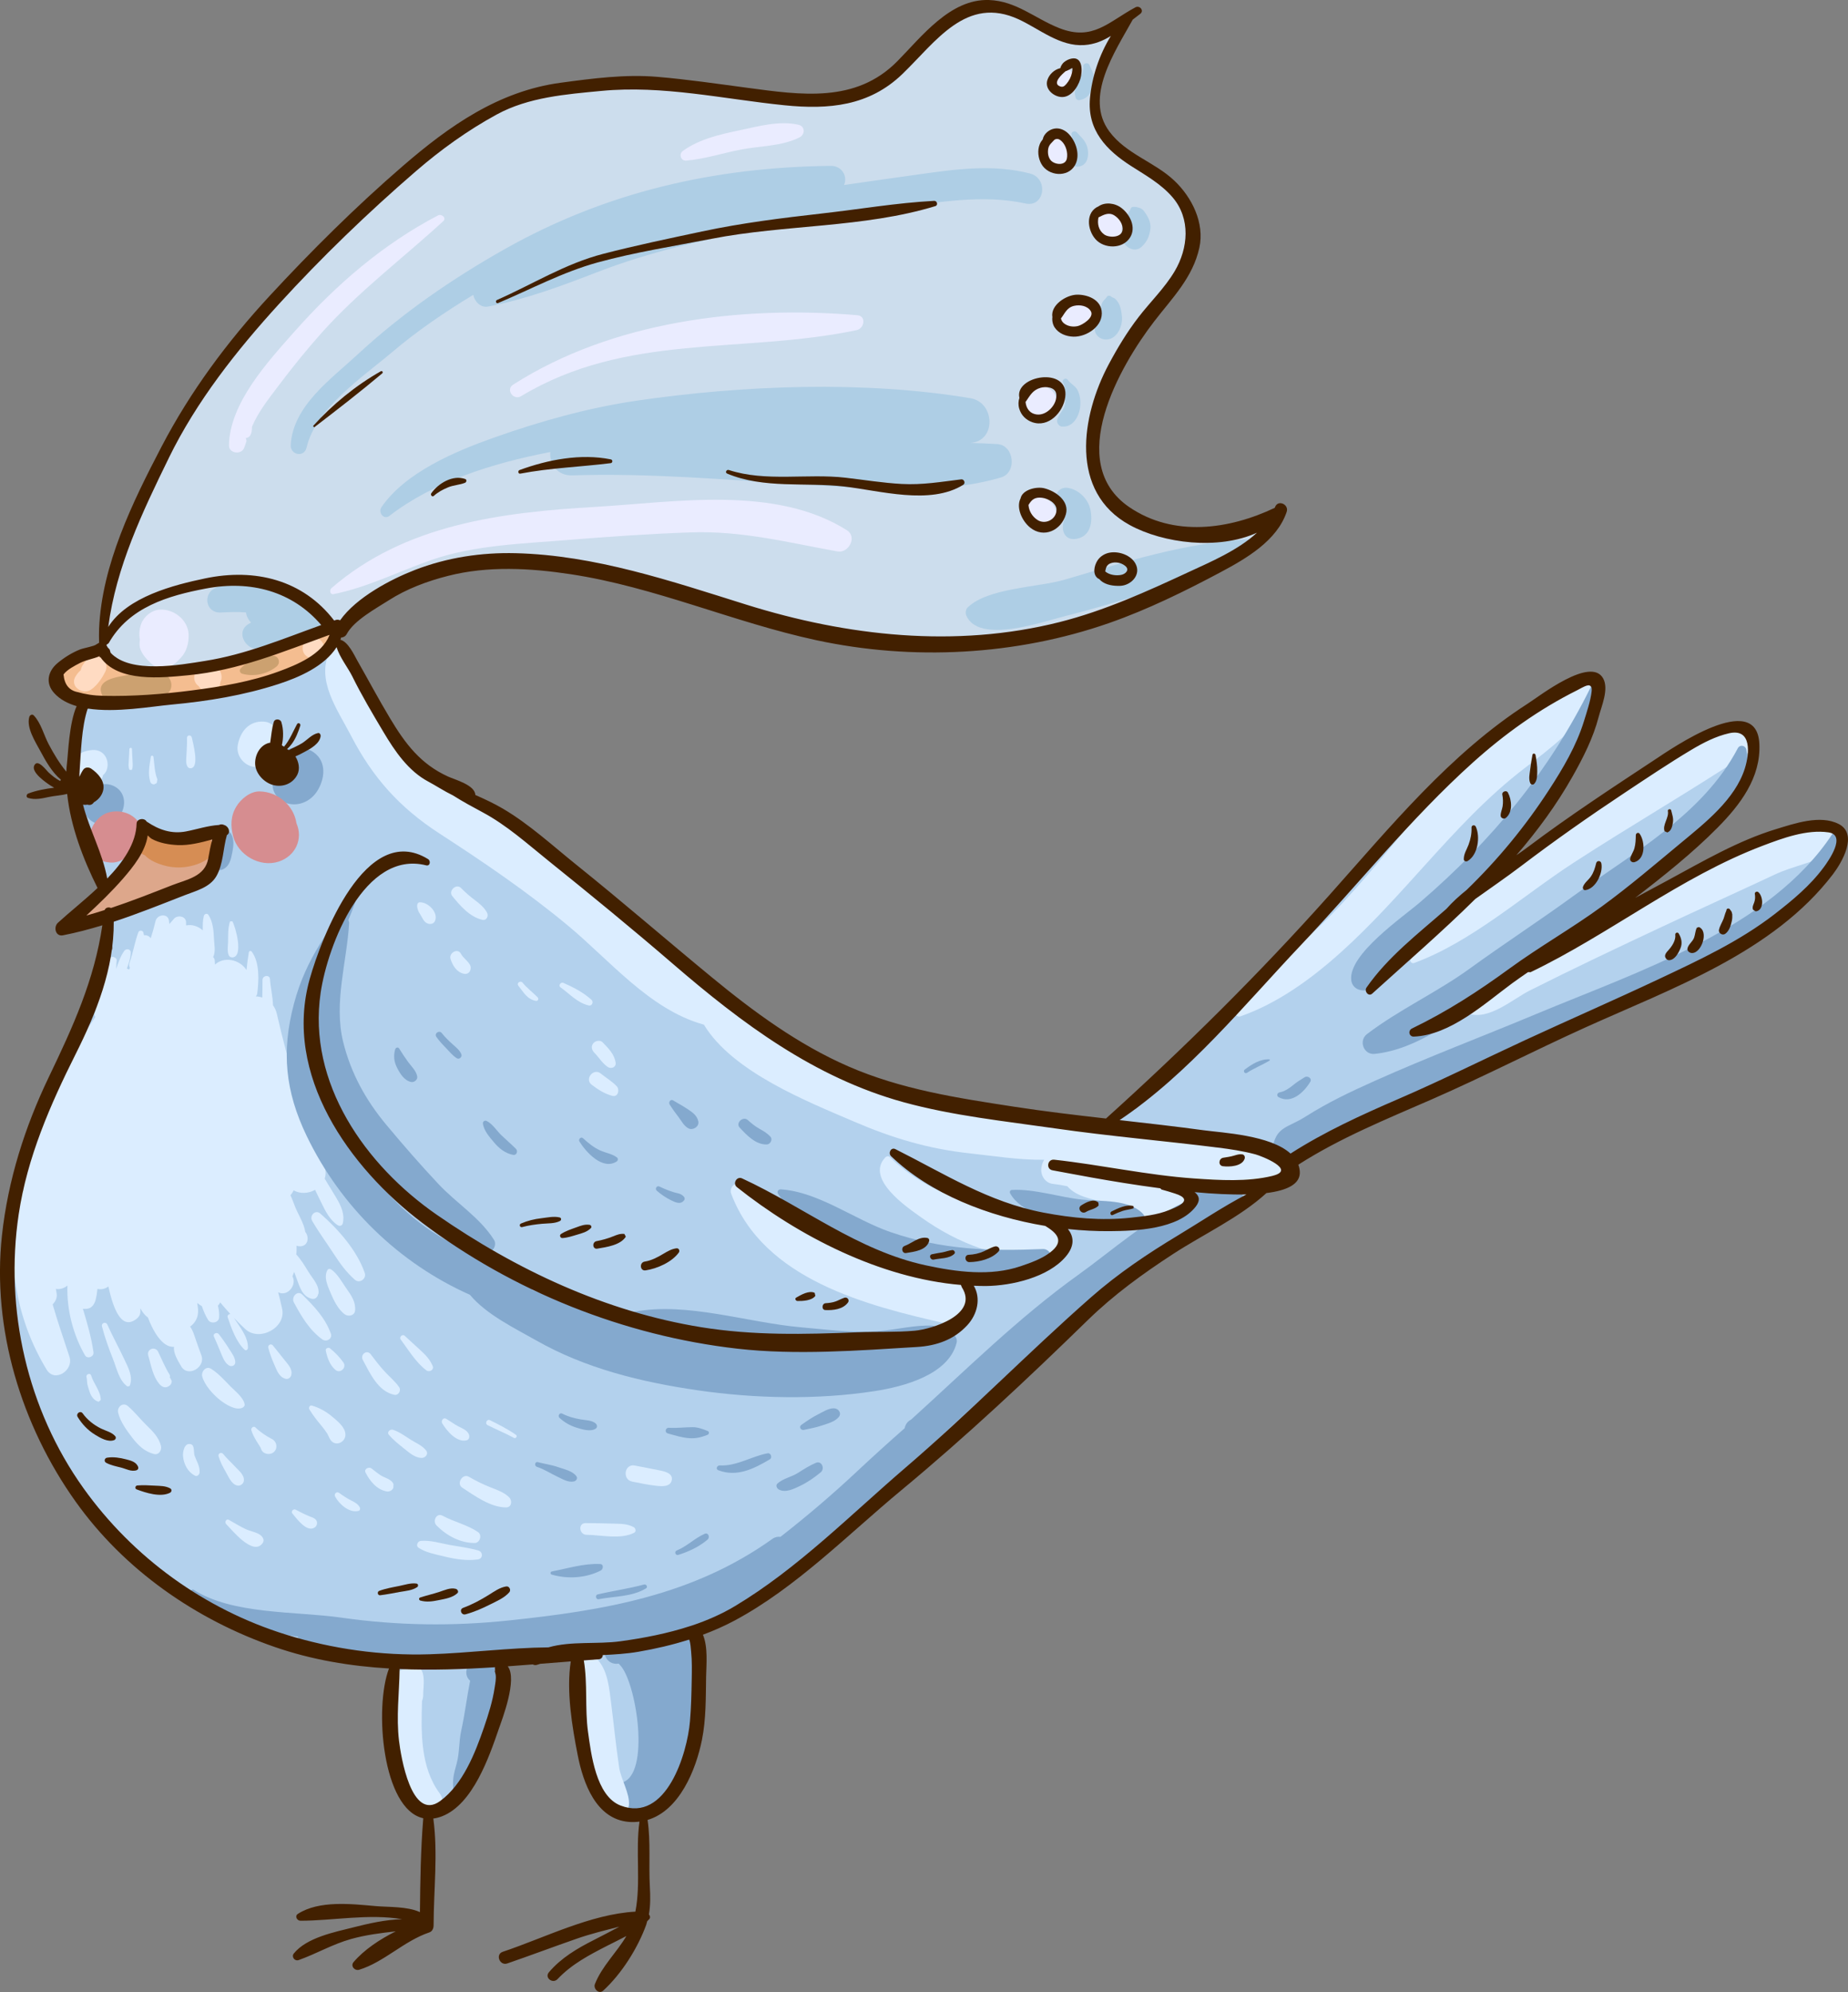 <?xml version="1.0" encoding="UTF-8" standalone="no"?>
<!-- Created with Inkscape (http://www.inkscape.org/) -->

<svg
   version="1.1"
   id="svg1"
   width="182.294"
   height="196.44"
   viewBox="0 0 182.294 196.44"
   xmlns="http://www.w3.org/2000/svg"
   xmlns:svg="http://www.w3.org/2000/svg">
  <rect x="0" y="0" width="182.294" height="196.44" fill="#808080" stroke="none"/>
  <defs
     id="defs1" />
  <g
     id="g1"
     transform="translate(-434.768,292.17)">
    <g
       id="group-R5">
      <path
         id="path3944"
         d="m 614.659,-210.298 c -1.005,-0.115 -2.061,-0.004 -3.14,0.241 -0.129,-10e-4 -0.263,0.003 -0.405,0.024 -6.192,0.893 -12.079,5.913 -17.321,9.056 -2.756,1.651 -5.636,3.079 -8.453,4.617 3.896,-4.571 10.061,-7.535 14.737,-11.124 2.913,-2.237 8.515,-7.316 7.267,-11.457 -0.197,-0.653 -0.932,-1.187 -1.595,-1.253 -2.42,-0.245 -3.875,1.049 -5.741,2.468 -3.476,2.641 -7.653,4.555 -11.236,7.12 -2.244,1.608 -4.864,3.219 -7.375,4.997 0.789,-1.047 1.537,-2.129 2.276,-3.219 1.196,-1.273 2.232,-2.749 3.141,-3.937 1.349,-1.767 4.083,-4.771 3.969,-7.26 0.789,-1.341 1.285,-2.74 1.009,-4.139 -0.141,-0.716 -0.836,-0.824 -1.268,-0.56 l 10e-4,-0.029 c -0.507,0.425 -0.876,0.88 -1.2,1.363 -2.851,0.26 -5.62,3.096 -7.847,4.639 -5.159,3.573 -8.98,8.263 -13.244,12.795 -4.471,4.751 -8.711,9.537 -12.973,14.476 -2.251,2.607 -4.653,5.079 -7.139,7.463 -0.425,0.408 -0.865,0.795 -1.307,1.176 -0.865,0.057 -1.651,0.592 -2.304,1.14 -0.327,0.275 -0.501,0.677 -0.517,1.076 -5.627,-0.852 -11.249,-1.516 -16.879,-2.323 l -0.272,-0.004 c -0.247,-0.065 -0.489,-0.089 -0.725,-0.068 -4.42,-1.609 -8.635,-3.729 -13.1,-5.241 -0.745,-0.509 -1.483,-1.036 -2.211,-1.583 -1.308,-0.984 -2.085,-2.135 -3.756,-2.569 -1.815,-1.691 -3.787,-3.229 -5.563,-4.955 -1.659,-1.609 -3.663,-5.285 -6.281,-5.524 -1.883,-2.268 -4.769,-4.116 -7.001,-5.848 -1.139,-0.883 -2.335,-1.687 -3.464,-2.58 -1.408,-1.112 -3.315,-3.109 -5.271,-2.887 -0.375,-0.325 -0.745,-0.636 -1.047,-0.928 -1.393,-1.351 -2.776,-2.709 -4.152,-4.076 -1.633,-1.623 -2.685,-3.499 -3.797,-5.511 -0.497,-0.9 -0.884,-1.54 -1.573,-2.121 -0.06,-0.451 -0.144,-0.895 -0.257,-1.333 -0.2,-0.773 -1.385,-0.932 -1.829,-0.304 -0.276,0.391 -0.513,0.804 -0.735,1.225 l -0.139,-0.001 -0.025,0.08 0.096,0.055 c -0.091,0.176 -0.185,0.348 -0.268,0.528 -0.177,0.057 -0.351,0.132 -0.516,0.245 -2.291,1.579 -5.472,1.393 -8.139,1.732 -1.459,0.184 -2.873,0.764 -4.252,1.237 -2.836,0.976 -5.536,0.413 -8.416,0.703 -1.036,0.105 -1.499,0.849 -1.476,1.62 -0.075,0.108 -0.141,0.223 -0.192,0.355 -1.62,4.257 -0.999,8.464 0.735,12.576 1.228,2.915 2.053,5.612 2.325,8.781 0.023,0.255 0.04,0.487 0.057,0.715 -1.497,2.771 -2.405,6.125 -3.597,9.021 -1.916,4.655 -3.829,9.372 -5.179,14.224 -1.235,4.44 -1.439,9.119 -1.277,13.703 0.071,2.037 0.773,4.849 1.793,7.303 0.684,4.723 5.735,10.279 7.852,13.067 3.92,5.161 11.136,9.881 17.919,10.741 0.445,0.28 0.892,0.499 1.249,0.636 2.785,1.068 6.253,1.247 9.163,1.811 0.201,0.039 0.4,0.059 0.599,0.087 -0.712,1.237 -0.989,2.897 -1.128,4.443 -0.231,2.577 -0.261,8.339 2.744,9.537 3.789,1.511 5.795,-3.881 6.681,-6.583 0.857,-2.609 1.752,-5.633 1.572,-8.491 2.596,0.68 5.241,-0.207 8.064,-0.5 l 0.337,-0.033 c -0.897,1.941 -0.631,4.447 -0.401,6.501 0.365,3.271 2.051,12.805 7.447,8.981 2.571,-1.823 3.189,-5.237 3.688,-8.139 0.481,-2.791 0.804,-6.335 -0.341,-9.095 3.688,-0.288 6.967,-3.229 9.819,-5.341 5.544,-4.108 10.388,-9.32 15.396,-14.041 5.333,-5.027 10.592,-10.169 16.153,-14.945 2.424,-2.081 5.651,-3.793 8.588,-5.731 1.16,-0.189 2.396,-0.997 3.32,-1.5 1.323,-0.72 2.577,-2.316 4.104,-2.469 1.36,-0.136 1.875,-1.525 1.44,-2.572 6.86,-2.421 13.476,-6.343 20.041,-9.275 3.611,-1.613 7.184,-3.309 10.759,-5.001 1.876,-0.888 3.833,-1.691 5.648,-2.7 2.045,-0.683 4.229,-1.319 5.647,-2.756 1.876,-0.839 3.519,-2.28 5.223,-3.496 2.647,-1.889 5.679,-3.311 6.885,-6.533 0.4,-1.071 -0.207,-2.385 -1.42,-2.521"
         style="fill:#b3d1ed;fill-opacity:1;fill-rule:nonzero;stroke:none;stroke-width:0.133" />
      <path
         id="path3945"
         d="m 450.646,-149.585 c -0.213,-0.855 -0.833,-1.464 -1.447,-2.057 -0.623,-0.603 -1.165,-1.321 -1.827,-1.877 -0.488,-0.409 -1.081,0.111 -0.951,0.657 0.217,0.905 0.848,1.76 1.407,2.487 0.569,0.737 1.207,1.36 2.132,1.593 0.484,0.123 0.788,-0.393 0.685,-0.803"
         style="fill:#dbedff;fill-opacity:1;fill-rule:nonzero;stroke:none;stroke-width:0.133" />
      <path
         id="path3946"
         d="m 457.541,-155.414 c -0.595,-0.597 -1.244,-1.348 -1.965,-1.78 -0.507,-0.303 -0.987,0.308 -0.857,0.776 0.236,0.851 1.067,1.768 1.744,2.305 0.504,0.4 1.556,1.085 2.221,0.763 0.124,-0.06 0.239,-0.173 0.216,-0.327 -0.096,-0.647 -0.913,-1.291 -1.359,-1.737"
         style="fill:#dbedff;fill-opacity:1;fill-rule:nonzero;stroke:none;stroke-width:0.133" />
      <path
         id="path3947"
         d="m 467.402,-160.664 c -0.555,-1.543 -1.655,-2.693 -2.808,-3.831 -0.496,-0.489 -1.12,0.24 -0.837,0.763 0.748,1.383 1.519,2.712 2.805,3.648 0.407,0.296 1.027,-0.061 0.84,-0.58"
         style="fill:#dbedff;fill-opacity:1;fill-rule:nonzero;stroke:none;stroke-width:0.133" />
      <path
         id="path3948"
         d="m 470.75,-166.637 c -0.767,-2.224 -2.628,-4.331 -4.391,-5.861 -0.487,-0.421 -1.092,0.215 -0.796,0.725 0.632,1.093 1.384,2.109 2.073,3.168 0.651,0.997 1.244,1.851 2.141,2.641 0.461,0.407 1.167,-0.109 0.972,-0.673"
         style="fill:#dbedff;fill-opacity:1;fill-rule:nonzero;stroke:none;stroke-width:0.133" />
      <path
         id="path3949"
         d="m 462.482,-219.632 c -0.268,-0.656 -0.895,-1.308 -1.643,-1.371 -1.483,-0.123 -2.372,0.957 -2.617,2.311 -0.183,1.007 0.572,1.989 1.565,2.144 0.165,0.027 0.337,0.019 0.509,-0.005 0.249,0.112 0.523,0.168 0.832,0.139 0.711,-0.069 1.52,-0.691 1.551,-1.463 0.024,-0.607 0.039,-1.177 -0.197,-1.755"
         style="fill:#dbedff;fill-opacity:1;fill-rule:nonzero;stroke:none;stroke-width:0.133" />
      <path
         id="path3950"
         d="m 443.887,-218.208 c -0.752,0.053 -1.563,0.336 -1.863,1.103 -0.157,0.405 -0.156,0.788 -0.045,1.14 l -0.056,0.012 c -0.236,0.024 -0.205,0.356 0.024,0.361 l 0.187,-0.013 c 0.14,0.248 0.332,0.477 0.565,0.683 0.753,0.664 2.067,0.141 2.228,-0.795 0.153,-0.151 0.295,-0.309 0.367,-0.524 0.333,-0.985 -0.288,-2.044 -1.407,-1.967"
         style="fill:#dbedff;fill-opacity:1;fill-rule:nonzero;stroke:none;stroke-width:0.133" />
      <path
         id="path3951"
         d="m 560.043,-178.962 c -1.821,-0.043 -3.633,-0.037 -5.445,-0.065 -0.164,-0.492 -0.563,-0.896 -1.239,-0.985 -3.432,-0.459 -7.819,-1.592 -11.32,-0.653 -2.86,-1.217 -6.241,-1.163 -9.312,-1.361 -4.384,-0.284 -8.265,-1.268 -12.308,-2.968 -3.549,-1.492 -6.775,-3.083 -9.913,-5.347 -1.533,-1.105 -2.903,-2.257 -4.544,-2.813 -0.04,-0.216 -0.119,-0.421 -0.245,-0.601 -2.195,-3.076 -5.607,-5.289 -8.416,-7.793 -3.673,-3.273 -7.46,-6.364 -11.531,-9.132 -3.639,-2.475 -7.876,-4.02 -10.809,-7.42 -2.088,-2.421 -5.387,-6.673 -6.16,-9.828 -0.179,-0.731 -1.181,-0.616 -1.469,-0.06 -1.471,2.824 0.748,5.831 2.048,8.344 2.156,4.168 4.813,7.124 8.744,9.673 4.389,2.847 8.605,5.711 12.644,9.059 4.136,3.427 8.071,8.289 13.376,9.772 l 0.056,0.011 c 2.835,4.701 10.295,7.617 14.776,9.549 3.781,1.631 7.397,2.717 11.496,3.152 2.116,0.224 4.793,0.663 7.295,0.628 -0.139,0.231 -0.237,0.501 -0.279,0.827 -0.089,0.705 0.376,1.464 1.125,1.547 0.489,0.055 0.969,0.137 1.44,0.239 0.883,1.015 2.395,1.265 3.664,1.568 2.087,0.496 3.929,1.751 6.117,1.825 1.531,0.052 2.891,-1.987 1.308,-3.047 -0.396,-0.265 -1.183,-0.708 -2.184,-1.201 3.631,0.615 7.393,1.016 11.027,0.673 2.007,-0.189 2.143,-3.543 0.059,-3.591"
         style="fill:#dbedff;fill-opacity:1;fill-rule:nonzero;stroke:none;stroke-width:0.133" />
      <path
         id="path3952"
         d="m 590.777,-224.814 c -2.243,0.001 -4.915,3.241 -6.719,4.479 -3.269,2.244 -6.308,4.721 -8.849,7.775 -2.916,3.503 -5.749,7.117 -8.92,10.395 -3.127,3.232 -6.797,6.057 -9.605,9.575 -0.249,0.312 0.059,0.783 0.447,0.647 7.14,-2.493 13.157,-9.337 18.117,-14.816 3.184,-3.517 6.177,-6.796 9.961,-9.697 2.236,-1.716 5.529,-4.139 6.676,-6.811 0.347,-0.811 -0.293,-1.547 -1.108,-1.545"
         style="fill:#dbedff;fill-opacity:1;fill-rule:nonzero;stroke:none;stroke-width:0.133" />
      <path
         id="path3953"
         d="m 604.925,-220.432 c -5.581,3.6 -11.151,7.211 -16.691,10.872 -4.976,3.289 -11.181,6.731 -14.32,11.988 -0.123,0.205 0.127,0.448 0.335,0.372 5.699,-2.093 10.715,-6.628 15.779,-9.915 5.581,-3.624 11.341,-6.952 16.899,-10.612 1.817,-1.197 -0.191,-3.873 -2.001,-2.705"
         style="fill:#dbedff;fill-opacity:1;fill-rule:nonzero;stroke:none;stroke-width:0.133" />
      <path
         id="path3954"
         d="m 616.006,-210.233 -0.132,-0.232 c -0.276,-0.489 -1.004,-0.741 -1.533,-0.672 -5.068,0.665 -10.845,4.265 -15.247,6.575 -3.6,1.888 -7.312,3.592 -10.837,5.621 -3.161,1.82 -5.667,4.417 -8.671,6.284 -0.155,0.097 -0.155,0.391 0.036,0.452 2.052,0.667 4.356,-1.435 6.051,-2.288 4.32,-2.176 8.691,-4.243 13.071,-6.297 3.703,-1.736 7.429,-3.42 11.132,-5.153 1.82,-0.852 4.164,-1.237 5.817,-2.275 0.721,-0.453 0.677,-1.369 0.313,-2.015"
         style="fill:#dbedff;fill-opacity:1;fill-rule:nonzero;stroke:none;stroke-width:0.133" />
      <path
         id="path3955"
         d="m 537.994,-172.04 c -5.292,-0.284 -11.559,-2.219 -15.465,-6.032 -0.124,-0.12 -0.32,-0.076 -0.428,0.036 -2.011,2.115 2.123,4.912 3.519,5.905 3.713,2.645 7.737,4.137 12.331,4.1 2.296,-0.017 2.327,-3.888 0.044,-4.009"
         style="fill:#dbedff;fill-opacity:1;fill-rule:nonzero;stroke:none;stroke-width:0.133" />
      <path
         id="path3956"
         d="m 529.331,-166.03 c -3.931,-1.351 -8.153,-1.715 -12.029,-3.171 -3.621,-1.361 -6.025,-4.459 -9.36,-6.221 -0.6,-0.317 -1.276,0.36 -1.049,0.964 3.191,8.489 13.431,11.056 21.268,12.823 2.547,0.575 3.619,-3.553 1.171,-4.395"
         style="fill:#dbedff;fill-opacity:1;fill-rule:nonzero;stroke:none;stroke-width:0.133" />
      <path
         id="path3957"
         d="m 457.686,-201.321 -0.229,0.019 c -0.209,0.644 -0.184,1.383 -0.191,2.053 -0.004,0.325 -0.217,1.548 0.444,1.492 1.107,-0.093 0.297,-3.016 -0.024,-3.564"
         style="fill:#dbedff;fill-opacity:1;fill-rule:nonzero;stroke:none;stroke-width:0.133" />
      <path
         id="path3958"
         d="m 447.842,-217.144 c -0.013,-0.389 -0.052,-0.776 -0.056,-1.165 -0.003,-0.167 -0.256,-0.144 -0.257,0.02 -0.004,0.336 -0.039,0.671 -0.051,1.008 -0.012,0.34 -0.084,0.712 0.06,1.029 l 0.232,0.012 c 0.132,-0.288 0.081,-0.591 0.072,-0.904"
         style="fill:#dbedff;fill-opacity:1;fill-rule:nonzero;stroke:none;stroke-width:0.133" />
      <path
         id="path3959"
         d="m 450.293,-215.317 c -0.283,-0.683 -0.288,-1.484 -0.387,-2.212 -0.019,-0.144 -0.239,-0.168 -0.261,-0.013 -0.125,0.841 -0.309,1.644 -0.051,2.483 0.052,0.172 0.221,0.24 0.384,0.243 l 0.255,-0.137 0.06,-0.363"
         style="fill:#dbedff;fill-opacity:1;fill-rule:nonzero;stroke:none;stroke-width:0.133" />
      <path
         id="path3960"
         d="m 453.693,-219.433 c -0.059,-0.3 -0.491,-0.276 -0.48,0.04 0.027,0.705 -0.053,1.405 -0.079,2.112 -0.011,0.28 0.011,0.908 0.448,0.873 0.908,-0.073 0.203,-2.549 0.111,-3.025"
         style="fill:#dbedff;fill-opacity:1;fill-rule:nonzero;stroke:none;stroke-width:0.133" />
      <path
         id="path3961"
         d="m 447.047,-158.09 c -0.545,-1.161 -1.168,-2.287 -1.691,-3.457 -0.147,-0.329 -0.616,-0.165 -0.527,0.184 0.284,1.109 0.668,2.163 1.091,3.225 0.359,0.9 0.587,2.117 1.423,2.696 l 0.216,-0.047 c 0.367,-0.889 -0.129,-1.787 -0.512,-2.601"
         style="fill:#dbedff;fill-opacity:1;fill-rule:nonzero;stroke:none;stroke-width:0.133" />
      <path
         id="path3962"
         d="m 443.763,-156.52 c -0.087,-0.304 -0.547,-0.141 -0.461,0.16 0.071,0.245 0.031,0.5 0.095,0.748 0.065,0.247 0.137,0.489 0.221,0.729 0.145,0.412 0.435,0.848 0.887,0.947 l 0.199,-0.176 c 0.012,-0.852 -0.716,-1.62 -0.94,-2.408"
         style="fill:#dbedff;fill-opacity:1;fill-rule:nonzero;stroke:none;stroke-width:0.133" />
      <path
         id="path3963"
         d="m 451.501,-156.388 c 0.149,-0.049 -0.136,-0.431 -0.167,-0.487 -0.348,-0.648 -0.652,-1.303 -0.956,-1.972 -0.279,-0.612 -1.173,-0.297 -0.984,0.353 0.276,0.947 0.451,2.089 1.129,2.845 0.192,0.215 0.481,0.367 0.773,0.24 0.248,-0.108 0.432,-0.305 0.408,-0.595 l -0.204,-0.385"
         style="fill:#dbedff;fill-opacity:1;fill-rule:nonzero;stroke:none;stroke-width:0.133" />
      <path
         id="path3964"
         d="m 457.374,-159.142 c -0.315,-0.505 -0.657,-0.993 -1.023,-1.464 -0.177,-0.231 -0.617,-0.048 -0.48,0.243 0.225,0.477 0.415,0.968 0.621,1.452 0.205,0.481 0.385,1.081 0.84,1.38 0.273,0.18 0.673,0.035 0.645,-0.335 -0.037,-0.495 -0.348,-0.867 -0.604,-1.276"
         style="fill:#dbedff;fill-opacity:1;fill-rule:nonzero;stroke:none;stroke-width:0.133" />
      <path
         id="path3965"
         d="m 462.833,-158.056 c -0.377,-0.48 -0.759,-0.953 -1.143,-1.429 -0.185,-0.228 -0.532,-0.053 -0.456,0.232 0.159,0.595 0.365,1.148 0.616,1.709 0.251,0.563 0.456,1.187 1.107,1.347 0.257,0.064 0.496,-0.145 0.548,-0.384 0.129,-0.591 -0.329,-1.041 -0.672,-1.475"
         style="fill:#dbedff;fill-opacity:1;fill-rule:nonzero;stroke:none;stroke-width:0.133" />
      <path
         id="path3966"
         d="m 468.646,-157.806 c -0.368,-0.528 -0.823,-0.988 -1.319,-1.395 -0.156,-0.128 -0.471,-0.015 -0.423,0.216 0.145,0.705 0.391,1.428 0.956,1.909 0.471,0.4 1.133,-0.232 0.785,-0.731"
         style="fill:#dbedff;fill-opacity:1;fill-rule:nonzero;stroke:none;stroke-width:0.133" />
      <path
         id="path3967"
         d="m 467.978,-173.988 c -0.392,-0.655 -0.791,-1.3 -1.181,-1.949 0.129,-0.389 0.132,-0.843 -0.055,-1.336 -1.955,-4.847 -3.513,-9.833 -4.668,-14.932 -0.075,-0.325 -0.208,-0.597 -0.377,-0.828 -0.019,-0.893 -0.264,-1.865 -0.293,-2.564 -0.021,-0.488 -0.739,-0.4 -0.743,0.071 -0.005,0.577 10e-4,1.153 -0.019,1.728 -0.209,-0.068 -0.427,-0.108 -0.643,-0.115 0.072,-0.075 0.129,-0.167 0.145,-0.292 0.16,-1.267 0.253,-3.049 -0.544,-4.121 -0.08,-0.107 -0.26,-0.077 -0.284,0.061 -0.093,0.557 -0.175,1.153 -0.233,1.753 -0.697,-1.079 -2.249,-1.348 -3.108,-0.532 -0.011,-0.124 -0.02,-0.248 -0.021,-0.369 -0.003,-0.171 -0.068,-0.291 -0.159,-0.376 0.267,-0.524 0.104,-1.243 0.081,-1.816 -0.032,-0.788 -0.104,-1.669 -0.547,-2.343 -0.129,-0.196 -0.401,-0.099 -0.452,0.101 -0.119,0.463 -0.115,0.944 -0.104,1.423 -0.452,-0.397 -1.039,-0.612 -1.647,-0.485 l -0.004,-0.305 c -10e-4,-0.633 -0.873,-0.755 -1.212,-0.333 -0.147,0.181 -0.289,0.348 -0.443,0.499 l -0.024,-0.275 c -0.052,-0.813 -1.164,-0.711 -1.332,-0.016 -0.139,0.581 -0.295,1.147 -0.475,1.696 -0.136,-0.216 -0.408,-0.333 -0.661,-0.292 l -0.068,-0.285 c -0.064,-0.216 -0.409,-0.236 -0.489,-0.02 -0.36,0.976 -0.521,2.011 -0.869,2.996 -0.067,0.188 -0.043,0.357 0.032,0.495 l -0.057,0.183 -0.24,-0.087 c 0.203,-0.545 0.383,-1.111 0.377,-1.613 -0.003,-0.307 -0.421,-0.388 -0.592,-0.173 l -0.012,-0.011 -0.043,0.071 -0.004,0.004 -0.003,0.007 c -0.341,0.473 -0.571,1.12 -0.775,1.748 l 0.015,-0.347 c 0.005,-0.12 0.011,-0.241 0.016,-0.361 0.059,-0.16 0.007,-0.328 -0.153,-0.405 l -0.092,-0.045 c -0.224,-0.109 -0.439,0.055 -0.496,0.267 -0.467,1.695 -0.956,3.413 -1.36,5.127 -0.124,0.171 -0.097,0.359 0.011,0.513 -0.248,0.356 -0.495,0.712 -0.731,1.076 -3.331,4.375 -5.408,10 -6.36,15.121 -0.061,0.332 -0.053,0.632 0.005,0.899 -0.199,0.187 -0.353,0.436 -0.428,0.757 -1.355,5.776 -0.379,11.825 2.711,16.915 0.801,1.321 2.683,0.06 2.253,-1.26 -0.595,-1.833 -1.189,-3.52 -1.663,-5.179 0.279,-0.269 0.459,-0.661 0.4,-1.033 -0.027,-0.164 -0.052,-0.328 -0.079,-0.492 0.388,0.08 0.812,-0.063 1.139,-0.329 -0.085,2.371 0.569,4.875 1.735,6.883 0.229,0.396 0.897,0.14 0.835,-0.301 -0.204,-1.452 -0.619,-2.875 -1.047,-4.295 0.163,0.024 0.336,0.027 0.536,-0.021 0.397,-0.096 0.628,-0.5 0.72,-0.86 0.091,-0.356 0.149,-0.713 0.181,-1.075 0.377,0.087 0.767,0 1.079,-0.243 0.343,1.563 1.043,4.08 2.427,3.415 0.337,-0.163 0.707,-0.455 0.728,-0.871 0.008,-0.131 -0.005,-0.265 -0.003,-0.396 0.188,0.367 0.427,0.691 0.747,0.908 0.436,1.185 1.379,2.999 2.576,2.897 -0.087,0.645 0.405,1.401 0.709,1.928 0.663,1.141 2.441,0.075 1.987,-1.095 -0.205,-0.528 -0.383,-1.067 -0.571,-1.6 -0.132,-0.373 -0.269,-0.879 -0.54,-1.224 0.504,-0.353 0.847,-0.933 0.785,-1.723 -0.016,-0.205 -0.056,-0.407 -0.081,-0.611 0.141,0.123 0.293,0.223 0.455,0.309 0.165,0.48 0.356,0.948 0.625,1.372 0.267,0.419 1.044,0.277 1.079,-0.245 0.028,-0.415 -0.021,-0.797 -0.119,-1.168 0.095,-0.093 0.172,-0.201 0.224,-0.325 0.321,0.392 0.66,0.772 1.004,1.149 -0.157,-0.005 -0.328,0.144 -0.264,0.325 0.373,1.072 0.82,2.397 1.667,3.193 0.14,0.131 0.327,-0.009 0.332,-0.169 0.031,-1.099 -0.808,-2.071 -1.388,-2.977 0.365,0.383 0.739,0.761 1.136,1.123 1.379,1.255 4.035,-0.132 3.625,-2.016 -0.116,-0.531 -0.251,-1.073 -0.391,-1.621 l 0.205,0.073 c 0.839,0.216 1.576,-0.815 1.245,-1.56 l -0.041,-0.088 c 0.061,-0.144 0.117,-0.291 0.167,-0.441 0.081,0.219 0.161,0.439 0.241,0.656 0.303,0.817 0.549,1.752 1.473,1.993 0.383,0.1 0.624,-0.184 0.663,-0.5 l 0.027,0.012 c 0.088,-0.839 -0.557,-1.456 -0.973,-2.132 -0.369,-0.6 -0.744,-1.233 -1.228,-1.755 l 0.025,-0.153 c 0.017,-0.236 0.019,-0.468 0.013,-0.699 0.097,0.036 0.204,0.057 0.324,0.057 0.824,0 0.947,-0.909 0.533,-1.42 -0.12,-0.824 -0.673,-1.676 -0.971,-2.4 -0.136,-0.333 -0.292,-0.784 -0.492,-1.217 0.123,-0.141 0.232,-0.299 0.315,-0.485 0.648,0.379 1.471,0.316 2.115,-0.045 0.196,0.421 0.405,0.837 0.608,1.252 0.397,0.817 0.835,1.716 1.616,2.227 0.2,0.132 0.451,0.063 0.509,-0.184 0.209,-0.867 -0.165,-1.711 -0.607,-2.445"
         style="fill:#dbedff;fill-opacity:1;fill-rule:nonzero;stroke:none;stroke-width:0.133" />
      <path
         id="path3968"
         d="m 468.973,-165.054 c -0.444,-0.621 -0.899,-1.512 -1.547,-1.933 -0.131,-0.084 -0.289,-0.067 -0.367,0.081 -0.364,0.691 0.016,1.499 0.288,2.159 0.308,0.747 0.772,1.723 1.443,2.197 0.352,0.248 0.956,0.12 1.004,-0.377 0.079,-0.832 -0.353,-1.472 -0.821,-2.127"
         style="fill:#dbedff;fill-opacity:1;fill-rule:nonzero;stroke:none;stroke-width:0.133" />
      <path
         id="path3969"
         d="m 474.137,-155.384 c -0.388,-0.553 -0.881,-0.961 -1.344,-1.451 -0.527,-0.557 -0.989,-1.164 -1.448,-1.777 -0.381,-0.508 -1.072,0.02 -0.787,0.553 0.707,1.317 1.499,3.088 3.096,3.436 0.423,0.092 0.719,-0.424 0.483,-0.761"
         style="fill:#dbedff;fill-opacity:1;fill-rule:nonzero;stroke:none;stroke-width:0.133" />
      <path
         id="path3970"
         d="m 477.45,-157.462 c -0.281,-0.652 -0.651,-1.037 -1.169,-1.519 -0.525,-0.489 -1.064,-0.965 -1.588,-1.457 -0.224,-0.209 -0.581,0.119 -0.399,0.363 0.771,1.033 1.504,2.272 2.539,3.044 0.288,0.216 0.779,-0.053 0.617,-0.431"
         style="fill:#dbedff;fill-opacity:1;fill-rule:nonzero;stroke:none;stroke-width:0.133" />
      <path
         id="path3971"
         d="m 467.537,-152.47 c -0.571,-0.483 -1.281,-0.888 -2.003,-1.089 -0.221,-0.061 -0.345,0.213 -0.245,0.379 0.328,0.541 0.729,1.065 1.139,1.548 0.216,0.256 0.417,0.524 0.6,0.804 0.137,0.212 0.204,0.456 0.351,0.664 0.489,0.695 1.485,0.221 1.464,-0.552 -0.019,-0.719 -0.805,-1.331 -1.305,-1.753"
         style="fill:#dbedff;fill-opacity:1;fill-rule:nonzero;stroke:none;stroke-width:0.133" />
      <path
         id="path3972"
         d="m 461.573,-150.273 c -0.481,-0.241 -1.169,-0.693 -1.601,-1.127 -0.191,-0.191 -0.48,0.056 -0.409,0.283 0.113,0.361 0.293,0.699 0.485,1.025 0.097,0.167 0.207,0.328 0.311,0.492 0.084,0.131 0.137,0.223 0.164,0.313 0.145,0.493 0.8,0.644 1.191,0.363 0.497,-0.359 0.384,-1.088 -0.14,-1.349"
         style="fill:#dbedff;fill-opacity:1;fill-rule:nonzero;stroke:none;stroke-width:0.133" />
      <path
         id="path3973"
         d="m 457.95,-147.549 c -0.379,-0.416 -0.816,-0.792 -1.164,-1.236 -0.18,-0.228 -0.544,-0.053 -0.456,0.232 0.161,0.527 0.416,1.035 0.695,1.508 0.276,0.469 0.564,1.245 1.152,1.372 0.292,0.063 0.601,-0.164 0.645,-0.456 0.087,-0.583 -0.52,-1.036 -0.872,-1.42"
         style="fill:#dbedff;fill-opacity:1;fill-rule:nonzero;stroke:none;stroke-width:0.133" />
      <path
         id="path3974"
         d="m 453.963,-148.622 c -0.107,-0.303 0.028,-1.008 -0.359,-1.127 -0.659,-0.203 -0.835,0.804 -0.779,1.235 0.101,0.772 0.459,1.481 1.152,1.857 0.247,0.135 0.476,-0.101 0.484,-0.336 0.019,-0.624 -0.296,-1.063 -0.499,-1.629"
         style="fill:#dbedff;fill-opacity:1;fill-rule:nonzero;stroke:none;stroke-width:0.133" />
      <path
         id="path3975"
         d="m 460.694,-140.522 c -0.292,-0.517 -1.163,-0.613 -1.657,-0.839 -0.584,-0.265 -1.128,-0.616 -1.688,-0.928 -0.265,-0.148 -0.455,0.229 -0.268,0.419 0.587,0.593 2.653,3.187 3.592,1.877 0.123,-0.172 0.123,-0.348 0.021,-0.529"
         style="fill:#dbedff;fill-opacity:1;fill-rule:nonzero;stroke:none;stroke-width:0.133" />
      <path
         id="path3976"
         d="m 466.013,-142.152 c -0.107,-0.293 -0.433,-0.371 -0.693,-0.475 -0.479,-0.192 -0.936,-0.432 -1.392,-0.672 -0.217,-0.116 -0.489,0.181 -0.321,0.379 0.411,0.485 1.429,1.927 2.215,1.373 0.191,-0.135 0.271,-0.385 0.192,-0.605"
         style="fill:#dbedff;fill-opacity:1;fill-rule:nonzero;stroke:none;stroke-width:0.133" />
      <path
         id="path3977"
         d="m 470.255,-143.534 c -0.183,-0.332 -0.541,-0.52 -0.868,-0.681 -0.413,-0.204 -0.788,-0.461 -1.159,-0.729 -0.26,-0.188 -0.54,0.093 -0.399,0.361 0.389,0.74 1.403,1.645 2.307,1.408 0.163,-0.043 0.187,-0.233 0.119,-0.359"
         style="fill:#dbedff;fill-opacity:1;fill-rule:nonzero;stroke:none;stroke-width:0.133" />
      <path
         id="path3978"
         d="m 473.585,-145.805 c -0.192,-0.516 -0.888,-0.621 -1.292,-0.893 -0.303,-0.204 -0.589,-0.444 -0.883,-0.664 -0.261,-0.195 -0.764,0.055 -0.584,0.407 0.429,0.841 1.109,1.689 2.092,1.861 0.252,0.044 0.548,-0.095 0.643,-0.341 l 0.009,-0.024 0.015,-0.345"
         style="fill:#dbedff;fill-opacity:1;fill-rule:nonzero;stroke:none;stroke-width:0.133" />
      <path
         id="path3979"
         d="m 476.801,-149.133 c -0.392,-0.497 -0.975,-0.721 -1.501,-1.051 -0.565,-0.353 -1.117,-0.775 -1.755,-0.987 -0.277,-0.093 -0.656,0.211 -0.416,0.493 0.428,0.507 0.96,0.927 1.477,1.339 0.503,0.401 1.056,0.908 1.725,0.944 0.373,0.02 0.753,-0.379 0.469,-0.739"
         style="fill:#dbedff;fill-opacity:1;fill-rule:nonzero;stroke:none;stroke-width:0.133" />
      <path
         id="path3980"
         d="m 480.997,-150.777 c -0.213,-0.397 -0.659,-0.544 -1.037,-0.744 -0.412,-0.217 -0.787,-0.503 -1.188,-0.739 -0.284,-0.167 -0.525,0.215 -0.381,0.452 0.452,0.749 1.425,1.909 2.4,1.675 0.296,-0.071 0.323,-0.425 0.207,-0.644"
         style="fill:#dbedff;fill-opacity:1;fill-rule:nonzero;stroke:none;stroke-width:0.133" />
      <path
         id="path3981"
         d="m 485.669,-150.672 c -0.815,-0.568 -1.677,-1.004 -2.565,-1.445 -0.313,-0.156 -0.544,0.336 -0.229,0.492 0.861,0.428 1.753,0.8 2.601,1.256 0.179,0.096 0.363,-0.184 0.193,-0.303"
         style="fill:#dbedff;fill-opacity:1;fill-rule:nonzero;stroke:none;stroke-width:0.133" />
      <path
         id="path3982"
         d="m 485.01,-144.494 c -0.509,-0.525 -1.253,-0.763 -1.919,-1.029 -0.719,-0.287 -1.404,-0.627 -2.071,-1.017 -0.617,-0.363 -1.261,0.676 -0.661,1.069 1.221,0.803 2.833,1.972 4.348,1.952 0.539,-0.008 0.603,-0.664 0.303,-0.975"
         style="fill:#dbedff;fill-opacity:1;fill-rule:nonzero;stroke:none;stroke-width:0.133" />
      <path
         id="path3983"
         d="m 481.923,-141.084 c -1.067,-0.729 -2.356,-0.997 -3.491,-1.611 -0.612,-0.331 -1.023,0.535 -0.599,0.963 0.984,0.992 2.344,1.733 3.759,1.723 0.519,-0.005 0.76,-0.78 0.331,-1.075"
         style="fill:#dbedff;fill-opacity:1;fill-rule:nonzero;stroke:none;stroke-width:0.133" />
      <path
         id="path3984"
         d="m 481.951,-139.269 c -0.917,-0.264 -1.864,-0.376 -2.803,-0.544 -0.936,-0.168 -1.925,-0.491 -2.877,-0.403 -0.305,0.029 -0.512,0.483 -0.215,0.677 0.745,0.487 1.632,0.636 2.489,0.847 1.097,0.269 2.237,0.464 3.364,0.305 0.523,-0.072 0.523,-0.745 0.041,-0.883"
         style="fill:#dbedff;fill-opacity:1;fill-rule:nonzero;stroke:none;stroke-width:0.133" />
      <path
         id="path3985"
         d="m 497.279,-141.573 c -0.629,-0.335 -1.255,-0.327 -1.952,-0.344 -0.935,-0.024 -1.868,-0.055 -2.804,-0.052 -0.751,0.001 -0.633,1.141 0.101,1.152 1.456,0.019 3.363,0.488 4.701,-0.201 0.232,-0.12 0.141,-0.453 -0.047,-0.555"
         style="fill:#dbedff;fill-opacity:1;fill-rule:nonzero;stroke:none;stroke-width:0.133" />
      <path
         id="path3986"
         d="m 499.95,-147.144 c -0.852,-0.183 -1.712,-0.328 -2.567,-0.503 -1.013,-0.205 -1.269,1.383 -0.256,1.583 0.768,0.151 1.539,0.321 2.317,0.407 0.533,0.06 1.465,0.165 1.593,-0.563 0.112,-0.636 -0.628,-0.825 -1.088,-0.924"
         style="fill:#dbedff;fill-opacity:1;fill-rule:nonzero;stroke:none;stroke-width:0.133" />
      <path
         id="path3987"
         d="m 476.17,-203.189 c -0.161,0.008 -0.245,0.147 -0.251,0.292 -0.013,0.308 0.109,0.611 0.28,0.863 0.231,0.341 0.351,0.791 0.771,0.943 0.271,0.096 0.589,0.019 0.711,-0.267 0.353,-0.823 -0.692,-1.871 -1.511,-1.831"
         style="fill:#dbedff;fill-opacity:1;fill-rule:nonzero;stroke:none;stroke-width:0.133" />
      <path
         id="path3988"
         d="m 482.807,-202.178 c -0.297,-0.533 -0.725,-0.875 -1.205,-1.235 -0.484,-0.361 -0.937,-0.757 -1.359,-1.189 -0.468,-0.479 -1.277,0.287 -0.859,0.801 0.776,0.952 1.724,2.057 2.967,2.339 0.429,0.097 0.636,-0.395 0.456,-0.716"
         style="fill:#dbedff;fill-opacity:1;fill-rule:nonzero;stroke:none;stroke-width:0.133" />
      <path
         id="path3989"
         d="m 481.117,-197.042 c -0.244,-0.415 -0.653,-0.647 -0.888,-1.083 -0.321,-0.596 -1.207,-0.063 -1.016,0.531 0.212,0.66 0.617,1.313 1.336,1.455 0.529,0.104 0.809,-0.492 0.568,-0.903"
         style="fill:#dbedff;fill-opacity:1;fill-rule:nonzero;stroke:none;stroke-width:0.133" />
      <path
         id="path3990"
         d="m 487.801,-193.821 c -0.479,-0.489 -1.051,-0.905 -1.479,-1.441 -0.207,-0.257 -0.633,0.033 -0.425,0.293 0.512,0.639 0.855,1.339 1.736,1.5 0.213,0.04 0.303,-0.215 0.168,-0.352"
         style="fill:#dbedff;fill-opacity:1;fill-rule:nonzero;stroke:none;stroke-width:0.133" />
      <path
         id="path3991"
         d="m 493.114,-193.578 c -0.811,-0.729 -1.775,-1.228 -2.768,-1.665 -0.267,-0.117 -0.535,0.263 -0.283,0.443 0.909,0.648 1.659,1.528 2.788,1.784 0.327,0.073 0.491,-0.357 0.263,-0.561"
         style="fill:#dbedff;fill-opacity:1;fill-rule:nonzero;stroke:none;stroke-width:0.133" />
      <path
         id="path3992"
         d="m 494.213,-189.382 c -0.248,-0.256 -0.716,-0.157 -0.921,0.095 -0.243,0.299 -0.156,0.668 0.096,0.921 0.46,0.465 0.789,1.048 1.337,1.419 0.315,0.212 0.829,0.037 0.773,-0.405 -0.105,-0.839 -0.719,-1.447 -1.285,-2.029"
         style="fill:#dbedff;fill-opacity:1;fill-rule:nonzero;stroke:none;stroke-width:0.133" />
      <path
         id="path3993"
         d="m 495.594,-185.06 c -0.464,-0.488 -1.048,-0.825 -1.569,-1.247 -0.713,-0.575 -1.624,0.548 -0.895,1.105 0.627,0.479 1.263,0.887 2.027,1.097 0.589,0.164 0.764,-0.612 0.437,-0.956"
         style="fill:#dbedff;fill-opacity:1;fill-rule:nonzero;stroke:none;stroke-width:0.133" />
      <path
         id="path3994"
         d="m 465.737,-217.962 c -0.961,-0.696 -2.403,-0.655 -3.316,0.109 -0.521,0.437 -0.875,1.061 -0.921,1.748 -0.031,0.441 0.027,0.805 0.144,1.228 l 0.011,0.031 c -0.032,0.959 0.745,1.783 1.685,1.956 1.067,0.196 2.109,-0.337 2.693,-1.229 0.777,-1.188 0.995,-2.907 -0.296,-3.843"
         style="fill:#84a9ce;fill-opacity:1;fill-rule:nonzero;stroke:none;stroke-width:0.133" />
      <path
         id="path3995"
         d="m 445.977,-214.664 c -0.888,-0.42 -1.98,-0.068 -2.628,0.597 -1.015,1.04 -0.229,2.823 1.052,3.136 l 0.153,0.012 c 0.827,0.339 1.712,-0.244 2.119,-0.933 0.593,-1.007 0.423,-2.284 -0.696,-2.812"
         style="fill:#84a9ce;fill-opacity:1;fill-rule:nonzero;stroke:none;stroke-width:0.133" />
      <path
         id="path3996"
         d="m 457.557,-209.946 c -0.228,-0.38 -0.925,-0.424 -1.171,-0.033 -0.255,0.408 -0.361,0.825 -0.512,1.305 -0.208,0.669 -0.511,1.3 -0.104,1.96 0.183,0.296 0.637,0.425 0.952,0.289 0.708,-0.308 0.833,-1.04 0.968,-1.723 0.117,-0.603 0.193,-1.255 -0.133,-1.799"
         style="fill:#84a9ce;fill-opacity:1;fill-rule:nonzero;stroke:none;stroke-width:0.133" />
      <path
         id="path3997"
         d="m 527.921,-160.744 -0.357,0.165 c -0.073,-0.435 -0.407,-0.851 -0.843,-0.865 -1.773,-0.064 -3.444,0.389 -5.219,0.537 -2.547,0.213 -5.187,-0.151 -7.724,-0.372 -5.276,-0.46 -11.201,-2.516 -16.429,-1.535 -0.241,0.045 -0.308,0.337 -0.085,0.464 1.631,0.924 3.42,1.597 5.285,2.108 -5.269,-1.021 -10.216,-2.777 -15.233,-4.697 l -0.247,-0.299 c -2.077,-1.933 -4.876,-2.912 -7.395,-4.164 -4.123,-2.048 -6.853,-4.991 -9.491,-8.699 -1.696,-2.384 -2.831,-4.719 -3.476,-7.192 0.369,0.975 0.828,1.937 1.408,2.877 3.477,5.623 8.591,10.543 14.456,13.621 0.704,0.369 1.295,-0.539 0.917,-1.127 -1.427,-2.223 -3.66,-3.563 -5.456,-5.472 -1.776,-1.887 -3.493,-3.861 -5.153,-5.851 -2.033,-2.435 -3.508,-5.112 -4.264,-8.197 -0.944,-3.856 0.376,-7.889 0.596,-11.739 l -0.076,-0.276 c 0.364,-0.859 0.697,-1.736 0.949,-2.664 0.036,-0.131 -0.164,-0.231 -0.243,-0.115 -2.581,3.776 -4.865,6.492 -6.072,11.033 -1.256,4.727 -0.869,8.655 1.255,13.063 3.357,6.964 9.088,12.536 16.1,15.657 1.648,1.975 4.499,3.332 6.471,4.46 4.911,2.809 10.443,4.149 15.992,4.956 5.652,0.821 11.799,0.953 17.455,0.081 2.86,-0.44 7.307,-1.609 8.092,-4.772 0.157,-0.631 -0.621,-1.283 -1.213,-0.989"
         style="fill:#84a9ce;fill-opacity:1;fill-rule:nonzero;stroke:none;stroke-width:0.133" />
      <path
         id="path3998"
         d="m 537.645,-168.997 c -5.315,0.22 -9.951,0.077 -15.037,-1.673 -3.535,-1.215 -7.069,-3.959 -10.812,-4.212 -0.239,-0.016 -0.42,0.213 -0.28,0.433 2.467,3.868 8.699,5.984 12.828,7.379 4.545,1.535 9.605,2.025 13.805,-0.579 0.669,-0.416 0.185,-1.376 -0.504,-1.348"
         style="fill:#84a9ce;fill-opacity:1;fill-rule:nonzero;stroke:none;stroke-width:0.133" />
      <path
         id="path3999"
         d="m 547.531,-172.449 c -1.395,-1.485 -4.103,-1.22 -6.011,-1.42 -2.243,-0.233 -4.711,-1.077 -6.943,-0.955 -0.176,0.011 -0.24,0.201 -0.163,0.339 1.089,1.937 4.001,2.52 6.024,2.875 1.96,0.344 5.133,1.215 6.931,0.133 0.295,-0.177 0.408,-0.709 0.161,-0.972"
         style="fill:#84a9ce;fill-opacity:1;fill-rule:nonzero;stroke:none;stroke-width:0.133" />
      <path
         id="path4000"
         d="m 591.686,-224.41 c -4.096,8.313 -9.772,15.129 -16.784,21.169 -1.781,1.535 -7.108,5.163 -6.844,7.703 0.089,0.848 0.9,1.175 1.636,0.988 1.237,-0.313 2.209,-1.861 3.049,-2.728 2.315,-2.385 4.836,-4.517 7.244,-6.808 5.488,-5.221 11.448,-12.339 12.107,-20.192 0.02,-0.236 -0.293,-0.363 -0.408,-0.132"
         style="fill:#84a9ce;fill-opacity:1;fill-rule:nonzero;stroke:none;stroke-width:0.133" />
      <path
         id="path4001"
         d="m 607.038,-218.224 c -0.079,-0.436 -0.631,-0.565 -0.849,-0.151 -3.44,6.559 -10.439,10.369 -16.256,14.593 -3.347,2.431 -6.816,4.687 -10.167,7.116 -3.259,2.364 -6.972,4.049 -10.152,6.471 -0.855,0.651 -0.325,2.072 0.761,1.955 4.252,-0.456 7.971,-3.459 11.355,-5.876 4.229,-3.02 8.492,-5.977 12.643,-9.104 4.256,-3.207 13.856,-8.452 12.665,-15.004"
         style="fill:#84a9ce;fill-opacity:1;fill-rule:nonzero;stroke:none;stroke-width:0.133" />
      <path
         id="path4002"
         d="m 615.545,-209.966 c -6.141,9.372 -19.293,13.631 -29.229,17.788 -5.304,2.219 -10.669,4.24 -15.919,6.591 -2.415,1.083 -4.608,2.116 -6.848,3.533 -1.716,1.085 -2.76,0.967 -3.196,2.801 -0.329,1.387 1.591,1.953 2.384,1.003 1.064,-1.272 4.716,-2.737 6.077,-3.437 2.545,-1.309 5.36,-2.337 7.996,-3.467 6.041,-2.588 12.224,-4.797 18.209,-7.535 4.9,-2.241 9.505,-4.803 13.999,-7.776 3.628,-2.4 6.527,-4.743 7.211,-9.183 0.055,-0.356 -0.457,-0.664 -0.684,-0.319"
         style="fill:#84a9ce;fill-opacity:1;fill-rule:nonzero;stroke:none;stroke-width:0.133" />
      <path
         id="path4003"
         d="m 556.331,-174.961 c -1.219,-10e-4 -2.411,0.091 -3.625,0.185 l 0.008,0.012 c -0.425,0.04 -0.675,0.539 -0.517,0.887 -4.051,1.707 -7.672,4.995 -11.071,7.429 -5.928,4.248 -11.091,9.392 -16.477,14.264 -0.243,0.12 -0.451,0.316 -0.567,0.608 l -0.039,0.097 -0.032,0.148 c -1.573,1.384 -3.132,2.788 -4.669,4.231 -2.431,2.28 -4.963,4.44 -7.587,6.485 -0.26,-0.037 -0.539,0.017 -0.799,0.203 -7.808,5.576 -16.563,7.048 -25.927,8.035 -5.633,0.595 -11.019,0.521 -16.636,-0.276 -4.461,-0.635 -10.673,-0.279 -14.541,-2.749 -0.141,-0.089 -0.26,0.108 -0.192,0.225 1.868,3.237 5.569,3.692 8.991,4.189 0.507,0.073 1.007,0.151 1.509,0.227 0.119,0.432 0.451,0.809 1.033,0.923 6.655,1.297 12.395,2.027 19.136,1.032 3.299,-0.487 7.22,-0.691 10.88,-1.415 l -0.357,0.245 c -0.888,0.653 -0.268,1.903 0.729,1.881 l 0.229,-0.016 0.088,0.109 c 1.627,1.555 3.121,10.936 0.167,11.635 -1.135,0.268 -1.987,1.921 -0.728,2.704 5.849,3.631 8.501,-6.247 8.4,-10.413 -0.019,-0.744 -0.104,-1.721 -0.321,-2.681 0.025,-0.189 0.036,-0.379 0.049,-0.569 0.164,-1.269 0.159,-2.595 -0.616,-3.341 1.909,-1.115 3.733,-2.387 5.335,-3.401 4.732,-3 9.005,-6.703 13.1,-10.505 4.071,-3.783 8.004,-7.717 12.235,-11.327 2.516,-2.147 5.553,-4.224 7.439,-7.027 4.817,-3.989 9.883,-8.097 15.847,-10.051 1.189,-0.389 0.615,-1.981 -0.473,-1.983"
         style="fill:#84a9ce;fill-opacity:1;fill-rule:nonzero;stroke:none;stroke-width:0.133" />
      <path
         id="path4004"
         d="m 495.845,-117.881 c -0.319,-2.092 -0.52,-4.193 -0.788,-6.291 -0.183,-1.425 -0.301,-3.081 -1.252,-4.24 -0.409,-0.499 -1.376,-0.9 -1.763,-0.145 -0.361,0.705 -0.041,1.953 -0.003,2.7 0.095,1.832 0.305,3.685 0.501,5.511 0.189,1.751 0.629,7.333 3.372,7.048 0.429,-0.044 0.863,-0.407 0.899,-0.857 0.093,-1.179 -0.783,-2.515 -0.967,-3.725"
         style="fill:#dbedff;fill-opacity:1;fill-rule:nonzero;stroke:none;stroke-width:0.133" />
      <path
         id="path4005"
         d="m 478.147,-115.31 c -1.911,-2.58 -1.848,-5.976 -1.748,-9.116 0.077,-0.191 0.12,-0.405 0.115,-0.647 -0.016,-0.604 0.395,-2.761 -0.811,-2.756 -0.373,0.001 -0.684,0.099 -0.943,0.261 -0.643,0.069 -1.233,0.48 -1.276,1.245 -0.235,4.187 -0.92,9.995 2.632,13.04 1.268,1.087 2.981,-0.743 2.031,-2.028"
         style="fill:#dbedff;fill-opacity:1;fill-rule:nonzero;stroke:none;stroke-width:0.133" />
      <path
         id="path4006"
         d="m 483.769,-127.266 c -0.059,-0.624 -0.715,-1.221 -1.365,-1.087 -0.24,0.065 -0.485,0.093 -0.736,0.081 -0.953,0.045 -1.191,1.321 -0.525,1.843 -0.324,1.636 -0.519,3.301 -0.879,4.933 -0.241,1.093 -0.152,2.18 -0.46,3.277 -0.272,0.968 -0.44,1.621 -0.296,2.6 0.035,0.244 0.343,0.461 0.568,0.268 1.496,-1.287 2.149,-3.619 2.897,-5.411 0.787,-1.887 0.985,-4.489 0.796,-6.505"
         style="fill:#84a9ce;fill-opacity:1;fill-rule:nonzero;stroke:none;stroke-width:0.133" />
      <path
         id="path4007"
         d="m 493.971,-137.933 c -1.587,-0.081 -3.201,0.436 -4.752,0.727 -0.181,0.033 -0.199,0.264 -0.019,0.317 1.548,0.452 3.368,0.344 4.821,-0.4 0.252,-0.128 0.331,-0.624 -0.051,-0.644"
         style="fill:#84a9ce;fill-opacity:1;fill-rule:nonzero;stroke:none;stroke-width:0.133" />
      <path
         id="path4008"
         d="m 498.299,-135.913 c -1.515,0.409 -3.056,0.619 -4.579,0.976 -0.269,0.063 -0.173,0.527 0.097,0.473 1.557,-0.303 3.279,-0.224 4.675,-1.068 0.219,-0.132 0.031,-0.443 -0.193,-0.381"
         style="fill:#84a9ce;fill-opacity:1;fill-rule:nonzero;stroke:none;stroke-width:0.133" />
      <path
         id="path4009"
         d="m 504.282,-140.916 c -0.989,0.433 -1.744,1.235 -2.756,1.645 -0.273,0.112 -0.133,0.521 0.151,0.435 1.015,-0.309 2.091,-0.819 2.895,-1.515 0.252,-0.219 0.068,-0.721 -0.289,-0.565"
         style="fill:#84a9ce;fill-opacity:1;fill-rule:nonzero;stroke:none;stroke-width:0.133" />
      <path
         id="path4010"
         d="m 491.622,-146.6 c -0.395,-0.52 -1.157,-0.664 -1.755,-0.876 -0.677,-0.239 -1.357,-0.324 -2.043,-0.504 -0.3,-0.079 -0.371,0.377 -0.087,0.465 0.675,0.211 1.345,0.652 1.988,0.953 0.501,0.235 1.084,0.603 1.648,0.485 0.229,-0.048 0.419,-0.3 0.248,-0.524"
         style="fill:#84a9ce;fill-opacity:1;fill-rule:nonzero;stroke:none;stroke-width:0.133" />
      <path
         id="path4011"
         d="m 493.551,-151.772 c -0.349,-0.353 -1.049,-0.341 -1.521,-0.427 -0.627,-0.112 -1.235,-0.273 -1.801,-0.568 -0.263,-0.136 -0.469,0.232 -0.268,0.419 0.495,0.461 1.071,0.781 1.716,0.977 0.536,0.164 1.352,0.419 1.852,0.087 0.179,-0.119 0.157,-0.351 0.023,-0.488"
         style="fill:#84a9ce;fill-opacity:1;fill-rule:nonzero;stroke:none;stroke-width:0.133" />
      <path
         id="path4012"
         d="m 504.586,-151.05 c -0.489,-0.189 -0.948,-0.377 -1.48,-0.38 -0.771,-0.004 -1.581,0.111 -2.344,0.059 -0.365,-0.024 -0.464,0.464 -0.103,0.563 0.731,0.199 1.357,0.413 2.127,0.464 0.659,0.044 1.167,-0.095 1.78,-0.332 0.153,-0.059 0.195,-0.305 0.02,-0.373"
         style="fill:#84a9ce;fill-opacity:1;fill-rule:nonzero;stroke:none;stroke-width:0.133" />
      <path
         id="path4013"
         d="m 510.493,-148.853 c -1.581,0.285 -3.076,1.289 -4.721,1.195 -0.26,-0.016 -0.441,0.361 -0.152,0.473 1.828,0.701 3.499,-0.129 5.085,-1.073 0.272,-0.161 0.108,-0.652 -0.212,-0.595"
         style="fill:#84a9ce;fill-opacity:1;fill-rule:nonzero;stroke:none;stroke-width:0.133" />
      <path
         id="path4014"
         d="m 517.05,-153.29 c -0.561,-0.019 -1.116,0.365 -1.607,0.609 -0.583,0.289 -1.097,0.652 -1.628,1.027 -0.273,0.193 -0.043,0.557 0.249,0.493 0.597,-0.132 1.193,-0.231 1.772,-0.433 0.576,-0.201 1.263,-0.352 1.667,-0.832 0.324,-0.384 -0.023,-0.848 -0.453,-0.864"
         style="fill:#84a9ce;fill-opacity:1;fill-rule:nonzero;stroke:none;stroke-width:0.133" />
      <path
         id="path4015"
         d="m 515.243,-147.91 c -0.62,0.269 -1.167,0.607 -1.732,0.973 -0.643,0.417 -1.501,0.559 -2.056,1.068 -0.192,0.175 -0.056,0.477 0.131,0.581 0.652,0.36 1.475,-0.049 2.083,-0.34 0.755,-0.361 1.416,-0.823 2.059,-1.352 0.437,-0.36 0.095,-1.183 -0.484,-0.931"
         style="fill:#84a9ce;fill-opacity:1;fill-rule:nonzero;stroke:none;stroke-width:0.133" />
      <path
         id="path4016"
         d="m 475.029,-187.444 c -0.311,-0.427 -0.616,-0.879 -0.889,-1.331 -0.107,-0.175 -0.344,-0.083 -0.391,0.084 -0.181,0.647 -0.116,1.224 0.188,1.82 0.295,0.58 0.708,1.257 1.385,1.401 0.303,0.065 0.663,-0.228 0.601,-0.551 -0.109,-0.577 -0.56,-0.961 -0.895,-1.424"
         style="fill:#84a9ce;fill-opacity:1;fill-rule:nonzero;stroke:none;stroke-width:0.133" />
      <path
         id="path4017"
         d="m 480.282,-188.2 c -0.164,-0.412 -0.54,-0.692 -0.86,-0.984 -0.38,-0.347 -0.752,-0.695 -1.068,-1.103 -0.257,-0.332 -0.784,0.025 -0.539,0.372 0.277,0.392 0.6,0.741 0.936,1.083 0.343,0.347 0.672,0.779 1.093,1.028 0.24,0.143 0.535,-0.152 0.437,-0.396"
         style="fill:#84a9ce;fill-opacity:1;fill-rule:nonzero;stroke:none;stroke-width:0.133" />
      <path
         id="path4018"
         d="m 485.659,-178.882 c -0.457,-0.452 -0.945,-0.875 -1.412,-1.317 -0.477,-0.449 -0.885,-1.148 -1.487,-1.433 -0.167,-0.08 -0.376,0.057 -0.356,0.245 0.071,0.697 0.665,1.361 1.1,1.877 0.493,0.588 1.104,1.079 1.876,1.227 0.357,0.068 0.511,-0.369 0.279,-0.599"
         style="fill:#84a9ce;fill-opacity:1;fill-rule:nonzero;stroke:none;stroke-width:0.133" />
      <path
         id="path4019"
         d="m 495.629,-178.026 c -0.488,-0.367 -1.079,-0.44 -1.628,-0.681 -0.635,-0.279 -1.212,-0.745 -1.716,-1.213 -0.209,-0.196 -0.497,0.099 -0.357,0.324 0.649,1.047 2.303,2.875 3.683,1.957 0.127,-0.084 0.145,-0.292 0.019,-0.387"
         style="fill:#84a9ce;fill-opacity:1;fill-rule:nonzero;stroke:none;stroke-width:0.133" />
      <path
         id="path4020"
         d="m 503.655,-181.574 c -0.117,-0.601 -0.604,-0.921 -1.089,-1.244 -0.456,-0.303 -0.939,-0.557 -1.407,-0.841 -0.247,-0.149 -0.469,0.192 -0.339,0.401 0.272,0.433 0.569,0.841 0.881,1.247 0.301,0.392 0.541,0.899 0.996,1.121 0.429,0.212 1.057,-0.179 0.957,-0.684"
         style="fill:#84a9ce;fill-opacity:1;fill-rule:nonzero;stroke:none;stroke-width:0.133" />
      <path
         id="path4021"
         d="m 501.679,-174.486 c -0.647,-0.132 -1.273,-0.397 -1.868,-0.676 -0.253,-0.119 -0.468,0.225 -0.261,0.407 0.437,0.383 0.895,0.691 1.415,0.949 0.407,0.203 0.923,0.452 1.269,0.024 0.273,-0.335 -0.309,-0.655 -0.555,-0.704"
         style="fill:#84a9ce;fill-opacity:1;fill-rule:nonzero;stroke:none;stroke-width:0.133" />
      <path
         id="path4022"
         d="m 510.769,-180.072 c -0.333,-0.364 -0.689,-0.561 -1.116,-0.801 -0.408,-0.229 -0.777,-0.537 -1.125,-0.848 -0.456,-0.407 -1.224,0.284 -0.799,0.744 0.695,0.749 1.587,1.7 2.683,1.668 0.34,-0.011 0.605,-0.491 0.357,-0.763"
         style="fill:#84a9ce;fill-opacity:1;fill-rule:nonzero;stroke:none;stroke-width:0.133" />
      <path
         id="path4023"
         d="m 560.002,-187.704 c -0.931,-0.041 -1.733,0.475 -2.448,1.009 -0.2,0.151 0.011,0.461 0.221,0.321 0.72,-0.475 1.532,-0.776 2.261,-1.229 l -0.035,-0.101"
         style="fill:#84a9ce;fill-opacity:1;fill-rule:nonzero;stroke:none;stroke-width:0.133" />
      <path
         id="path4024"
         d="m 563.473,-185.945 c -0.417,0.251 -0.809,0.501 -1.185,0.813 -0.349,0.291 -0.84,0.608 -1.297,0.688 -0.247,0.044 -0.32,0.352 -0.088,0.477 1.271,0.689 2.495,-0.492 3.116,-1.52 0.207,-0.341 -0.263,-0.629 -0.545,-0.459"
         style="fill:#84a9ce;fill-opacity:1;fill-rule:nonzero;stroke:none;stroke-width:0.133" />
      <path
         id="path4025"
         d="m 454.419,-210.381 c -1.339,0.512 -2.677,0.343 -4.035,0.596 -0.608,-0.291 -1.46,-0.16 -1.763,0.585 -0.436,1.076 -0.907,2.12 -1.528,3.095 -0.124,0.136 -0.267,0.255 -0.399,0.384 -0.161,0.047 -0.323,0.092 -0.485,0.119 -0.487,0.076 -1.027,0.396 -1.18,0.899 l -0.023,0.075 c -0.045,0.147 -0.057,0.288 -0.065,0.429 -0.619,0.503 -1.239,1.023 -1.789,1.647 -0.463,0.524 0.252,1.179 0.797,0.853 0.455,-0.272 0.923,-0.527 1.392,-0.777 l 0.209,0.268 0.048,0.045 c 0.436,0.419 1.159,0.312 1.612,0.008 0.425,-0.285 0.807,-0.652 1.153,-1.065 1.363,-0.533 2.792,-0.905 4.176,-1.369 2.297,-0.769 2.869,-1.889 3.573,-4.061 0.34,-1.053 -0.569,-2.161 -1.695,-1.729"
         style="fill:#dda78b;fill-opacity:1;fill-rule:nonzero;stroke:none;stroke-width:0.133" />
      <path
         id="path4026"
         d="m 453.458,-209.766 c -0.681,0.401 -1.539,0.344 -2.288,0.239 -0.764,-0.108 -1.36,-0.491 -2.139,-0.205 -0.28,0.103 -0.501,0.365 -0.541,0.663 -0.043,0.309 -0.072,0.532 0.061,0.819 0.095,0.204 0.285,0.357 0.497,0.415 0.511,0.548 1.321,0.86 2.032,1.045 1.256,0.327 2.664,0.153 3.809,-0.452 1.881,-0.997 0.399,-3.601 -1.432,-2.523"
         style="fill:#d68d54;fill-opacity:1;fill-rule:nonzero;stroke:none;stroke-width:0.133" />
      <path
         id="path4027"
         d="m 464.011,-210.993 c -0.268,-1.772 -1.868,-3.112 -3.649,-3.132 -0.916,-0.011 -1.831,0.748 -2.279,1.487 -0.563,0.928 -0.58,1.884 -0.323,2.911 0.472,1.884 2.653,3.124 4.485,2.528 1.691,-0.551 2.439,-2.252 1.765,-3.793"
         style="fill:#d68d90;fill-opacity:1;fill-rule:nonzero;stroke:none;stroke-width:0.133" />
      <path
         id="path4028"
         d="m 448.871,-209.948 c -0.195,-1.708 -1.945,-2.565 -3.485,-2.072 -1.537,0.493 -2.489,2.905 -1.365,4.187 l 0.249,0.212 c 0.308,0.271 0.7,0.436 1.143,0.48 0.804,0.153 1.644,-0.196 2.135,-0.871 0.148,-0.165 0.28,-0.348 0.391,-0.541 l 0.089,-0.221 c 0.489,-0.155 0.908,-0.611 0.844,-1.173"
         style="fill:#d68d90;fill-opacity:1;fill-rule:nonzero;stroke:none;stroke-width:0.133" />
      <path
         id="path4029"
         d="m 466.967,-229.628 c -2.457,1.384 -6.231,1.989 -8.916,2.519 -2.767,0.547 -6.883,1.932 -9.909,1.175 -0.208,-0.247 -0.5,-0.423 -0.881,-0.455 -0.287,-0.099 -0.575,-0.197 -0.863,-0.296 -0.18,-0.131 -0.369,-0.209 -0.559,-0.249 0.016,-0.191 -0.027,-0.383 -0.151,-0.571 l -0.025,-0.039 c -0.3,-0.459 -0.885,-0.451 -1.307,-0.205 -1.459,0.851 -2.404,0.82 -3.472,2.079 -0.603,0.711 -0.097,1.865 0.8,1.981 0.455,0.059 0.767,0.095 1.049,0.108 0.147,0.096 0.309,0.175 0.495,0.219 0.92,0.217 1.908,0.221 2.751,-0.165 3.625,1.987 8.696,-0.02 12.416,-0.743 3.273,-0.637 8.113,-1.241 9.201,-4.955 0.111,-0.376 -0.36,-0.553 -0.629,-0.403"
         style="fill:#f4bd90;fill-opacity:1;fill-rule:nonzero;stroke:none;stroke-width:0.133" />
      <path
         id="path4030"
         d="m 450.698,-225.826 c -1.281,-0.293 -2.549,0.099 -3.816,0.316 -0.781,0.135 -2.539,0.453 -2.112,1.687 l 0.047,0.133 c 0.136,0.393 0.505,0.645 0.9,0.719 1.593,0.297 3.72,-0.079 5.231,-0.628 1.161,-0.423 0.823,-1.981 -0.249,-2.227"
         style="fill:#cca170;fill-opacity:1;fill-rule:nonzero;stroke:none;stroke-width:0.133" />
      <path
         id="path4031"
         d="m 461.649,-227.508 c -1.136,0.04 -2.379,0.392 -3.156,1.284 -0.161,0.187 -0.032,0.44 0.181,0.499 1.159,0.316 2.447,0.032 3.369,-0.711 0.463,-0.372 0.205,-1.093 -0.395,-1.072"
         style="fill:#cca170;fill-opacity:1;fill-rule:nonzero;stroke:none;stroke-width:0.133" />
      <path
         id="path4032"
         d="m 455.414,-226.536 c -0.172,0.036 -0.344,0.076 -0.517,0.096 -0.592,0.035 -1.025,0.629 -0.965,1.199 0.035,0.331 0.209,0.581 0.448,0.747 l 0.028,0.049 c 0.419,0.6 1.132,0.585 1.701,0.261 0.284,-0.161 0.391,-0.436 0.395,-0.724 0.397,-0.711 -0.213,-1.813 -1.089,-1.628"
         style="fill:#ffdbc2;fill-opacity:1;fill-rule:nonzero;stroke:none;stroke-width:0.133" />
      <path
         id="path4033"
         d="m 465.562,-229.321 c -0.579,0 -0.996,0.635 -0.94,1.164 0.064,0.619 0.588,0.94 1.163,0.94 0.579,0 0.996,-0.636 0.941,-1.164 -0.065,-0.619 -0.589,-0.94 -1.164,-0.94"
         style="fill:#ffdbc2;fill-opacity:1;fill-rule:nonzero;stroke:none;stroke-width:0.133" />
      <path
         id="path4034"
         d="m 445.169,-225.966 c 0.213,-0.437 0.041,-1 -0.329,-1.291 -0.511,-0.403 -1.112,-0.235 -1.535,0.184 -0.157,0.156 -0.267,0.325 -0.388,0.508 -0.093,0.144 -0.149,0.308 -0.179,0.479 -0.241,0.203 -0.441,0.465 -0.56,0.691 -0.505,0.96 0.763,1.776 1.557,1.24 0.404,-0.273 0.723,-0.643 0.992,-1.047 l 0.151,-0.228 c 0.105,-0.175 0.201,-0.355 0.291,-0.536"
         style="fill:#ffdbc2;fill-opacity:1;fill-rule:nonzero;stroke:none;stroke-width:0.133" />
      <path
         id="path4035"
         d="m 559.203,-240.481 c -1.971,0.06 -4.092,0.976 -6.015,1.565 -1.195,-0.557 -2.637,-0.425 -4.004,-0.637 -2.013,-0.313 -3.733,-1.711 -4.941,-3.257 -0.911,-1.164 -1.417,-3.029 -2.143,-4.648 l 0.081,-0.308 c 0.732,-4.545 2.401,-8.281 5.117,-11.996 2.053,-2.808 4.448,-5.333 4.659,-8.933 l -10e-4,-0.036 c 0.184,-0.308 0.261,-0.684 0.157,-1.12 -0.039,-0.163 -0.096,-0.304 -0.143,-0.456 l 0.028,-0.012 -0.119,-0.276 c -0.072,-0.201 -0.153,-0.392 -0.24,-0.579 -0.092,-0.269 -0.168,-0.544 -0.224,-0.825 -0.144,-0.536 -0.537,-0.853 -1,-1.001 -0.831,-0.92 -1.847,-1.704 -2.9,-2.632 -1.132,-0.996 -2.381,-1.829 -3.564,-2.763 -1.724,-1.361 -0.928,-3.452 -1.091,-5.296 l -0.055,-0.228 c 0.153,-0.604 0.336,-1.203 0.612,-1.793 0.369,-0.796 0.815,-1.625 1.357,-2.315 0.163,-0.204 0.721,-0.421 0.571,-0.807 l -0.028,-0.069 c -0.079,-0.201 -0.308,-0.401 -0.543,-0.353 -0.807,0.163 -1.568,0.685 -2.197,1.324 -5.119,-0.34 -8.428,-5.812 -13.752,-2.415 -2.564,1.636 -4.735,4.416 -7.009,6.436 -0.181,0.16 -0.368,0.32 -0.553,0.48 -0.301,0.072 -0.653,0.188 -1.248,0.371 -2.956,0.911 -5.533,1.195 -8.635,0.919 -1.728,-0.153 -3.733,-1.145 -5.481,-1.541 -1.677,-0.381 -3.501,-0.297 -5.212,-0.3 -0.973,-0.003 -2.013,0.049 -3.081,0.153 -4.469,-1.173 -12.136,1.548 -14.836,3.175 -1.719,1.035 -3.367,2.16 -4.955,3.36 -3.6,2.396 -7.201,4.893 -10.228,8.003 -2.675,2.748 -4.889,5.784 -7.105,8.853 l -0.196,0.111 c -4.497,3.212 -7.139,9.217 -9.781,13.892 -2.489,4.401 -5.587,9.901 -5.455,15.139 0.016,0.584 0.227,1.011 0.537,1.305 l 0.013,0.095 c -0.252,0.448 -0.416,0.945 -0.403,1.541 0.015,0.612 0.443,0.904 0.925,0.944 l 0.163,0.148 c 3.519,2.625 8.208,1.417 12.051,0.233 2.375,-0.732 6.988,-1.651 9.535,-3.735 0.392,0.092 0.831,0.029 1.253,-0.273 4.936,-3.516 9.629,-5.84 15.835,-5.593 3.973,0.156 7.804,0.901 11.776,1.023 0.935,1.284 2.879,1.747 4.392,2.139 4.244,1.1 8.62,1.843 12.892,2.877 4.253,1.029 8.928,2.057 13.387,1.792 l 0.277,0.151 c 1.559,0.531 2.553,0.448 4.195,0.045 3.029,-0.743 6.189,-0.964 9.241,-1.651 4.109,-0.924 8.976,-2.853 12.26,-5.744 2.199,-0.779 4.484,-1.716 6.289,-3.191 0.551,-0.448 0.26,-1.311 -0.467,-1.289"
         style="fill:#ccdded;fill-opacity:1;fill-rule:nonzero;stroke:none;stroke-width:0.133" />
      <path
         id="path4036"
         d="m 466.571,-231.658 c -0.209,-0.093 -0.423,-0.156 -0.635,-0.203 -0.131,-0.627 -0.612,-1.18 -1.385,-1.351 -0.171,-0.039 -0.343,-0.065 -0.513,-0.096 -0.1,-0.12 -0.219,-0.235 -0.371,-0.337 -2.212,-1.505 -5.256,-1.705 -7.68,-0.537 -1.26,0.608 -0.909,2.495 0.559,2.416 0.788,-0.043 1.649,-0.088 2.484,-0.008 0.057,0.371 0.228,0.723 0.505,0.997 l -0.272,0.156 c -1.255,0.775 -0.296,2.481 0.939,2.46 2.048,-0.035 4.845,-0.287 6.585,-1.423 0.776,-0.508 0.585,-1.715 -0.216,-2.075"
         style="fill:#aecee5;fill-opacity:1;fill-rule:nonzero;stroke:none;stroke-width:0.133" />
      <path
         id="path4037"
         d="m 536.381,-275.058 c -3.711,-0.965 -7.508,-0.408 -11.249,0.124 -2.372,0.336 -4.74,0.659 -7.104,1.008 0.369,-0.827 -0.177,-1.9 -1.327,-1.887 -11.449,0.132 -22.144,2.564 -32.14,8.207 -5.22,2.945 -10.149,6.339 -14.548,10.419 -2.612,2.421 -6.331,5.036 -6.568,8.883 -0.063,1.008 1.331,1.288 1.565,0.272 0.891,-3.877 5.569,-6.975 8.451,-9.421 2.485,-2.111 5.197,-3.945 7.989,-5.641 0.145,0.684 0.732,1.3 1.493,1.151 3.724,-0.727 7.212,-2.024 10.744,-3.392 5.071,-1.965 10.304,-3.131 15.623,-4.217 4.504,-0.921 9.051,-1.613 13.619,-2.127 4.357,-0.489 8.635,-1.371 12.997,-0.424 1.908,0.415 2.287,-2.476 0.455,-2.953"
         style="fill:#aecee5;fill-opacity:1;fill-rule:nonzero;stroke:none;stroke-width:0.133" />
      <path
         id="path4038"
         d="m 533.135,-248.378 c -0.885,-0.052 -1.772,-0.087 -2.659,-0.111 h 0.004 c 2.603,-0.168 2.441,-4.005 0.025,-4.409 -10.489,-1.756 -22.488,-1.289 -32.98,0.248 -4.751,0.696 -9.501,2.031 -14.017,3.631 -3.808,1.348 -8.748,3.417 -11.113,6.867 -0.351,0.513 0.228,1.284 0.785,0.855 4.305,-3.321 10.081,-5.187 15.876,-6.297 -0.125,1.112 0.657,2.352 2.152,2.303 7.656,-0.248 15.273,0.447 22.908,0.903 6.255,0.375 13.319,1.085 19.385,-0.695 1.621,-0.475 1.323,-3.193 -0.367,-3.293"
         style="fill:#aecee5;fill-opacity:1;fill-rule:nonzero;stroke:none;stroke-width:0.133" />
      <path
         id="path4039"
         d="m 557.799,-238.986 c -6.28,0.381 -12.005,2.22 -18.009,3.981 -2.581,0.757 -7.616,0.803 -9.577,2.749 -0.183,0.181 -0.231,0.541 -0.133,0.772 1.217,2.885 7.635,0.601 9.689,0.088 2.756,-0.689 5.481,-1.517 8.195,-2.355 3.223,-0.993 8.057,-1.636 10.369,-4.211 0.375,-0.416 -0.012,-1.057 -0.533,-1.025"
         style="fill:#aecee5;fill-opacity:1;fill-rule:nonzero;stroke:none;stroke-width:0.133" />
      <path
         id="path4040"
         d="m 450.526,-232.053 c -0.804,0.049 -1.569,0.676 -1.837,1.423 -0.184,0.516 -0.221,1.043 -0.12,1.527 -0.025,0.168 -0.039,0.339 -0.035,0.507 0.015,0.723 0.643,1.387 1.135,1.855 0.353,0.336 0.883,0.504 1.364,0.452 0.669,-0.072 1.175,-0.583 1.604,-1.052 0.557,-0.607 0.759,-1.431 0.739,-2.231 -0.039,-1.459 -1.461,-2.567 -2.849,-2.48"
         style="fill:#eaecff;fill-opacity:1;fill-rule:nonzero;stroke:none;stroke-width:0.133" />
      <path
         id="path4041"
         d="m 477.977,-270.928 c -5.435,2.835 -10.089,6.865 -14.136,11.431 -2.639,2.976 -6.417,7.064 -6.488,11.245 -0.013,0.799 1.209,0.959 1.495,0.259 0.096,-0.236 0.164,-0.457 0.24,-0.704 l -0.072,-0.277 c 0.408,-0.028 0.612,-0.397 0.608,-1.108 0.608,-1.464 1.64,-2.751 2.585,-4.007 1.353,-1.797 2.755,-3.537 4.251,-5.219 3.639,-4.084 8.024,-7.368 12.033,-11.053 0.349,-0.321 -0.167,-0.748 -0.516,-0.567"
         style="fill:#eaecff;fill-opacity:1;fill-rule:nonzero;stroke:none;stroke-width:0.133" />
      <path
         id="path4042"
         d="m 513.529,-279.866 c -1.907,-0.432 -3.928,0.152 -5.807,0.545 -1.935,0.405 -3.981,0.864 -5.601,2.041 -0.415,0.301 -0.188,0.995 0.34,0.949 1.835,-0.156 3.623,-0.751 5.431,-1.096 1.895,-0.363 4,-0.315 5.741,-1.192 0.564,-0.284 0.575,-1.095 -0.104,-1.248"
         style="fill:#eaecff;fill-opacity:1;fill-rule:nonzero;stroke:none;stroke-width:0.133" />
      <path
         id="path4043"
         d="m 519.339,-261.086 c -11.417,-0.977 -24.184,0.593 -33.96,6.853 -0.753,0.483 0.037,1.585 0.792,1.131 10.408,-6.279 21.825,-4.144 33.103,-6.513 0.752,-0.159 0.98,-1.392 0.065,-1.471"
         style="fill:#eaecff;fill-opacity:1;fill-rule:nonzero;stroke:none;stroke-width:0.133" />
      <path
         id="path4044"
         d="m 518.318,-239.876 c -7.076,-4.471 -16.928,-2.767 -24.817,-2.308 -9.252,0.539 -18.771,1.711 -26.039,8.015 -0.211,0.181 -0.148,0.66 0.207,0.589 3.381,-0.673 6.504,-2.28 9.755,-3.403 4.175,-1.439 8.997,-1.579 13.361,-1.937 4.016,-0.328 8.055,-0.607 12.081,-0.748 5.12,-0.18 9.569,0.991 14.521,1.877 1.096,0.197 1.963,-1.433 0.931,-2.085"
         style="fill:#eaecff;fill-opacity:1;fill-rule:nonzero;stroke:none;stroke-width:0.133" />
      <path
         id="path4045"
         d="m 542.858,-261.549 c -0.217,-0.583 -0.747,-0.831 -1.332,-0.831 -0.319,0 -0.633,0.075 -0.941,0.151 l -0.128,0.06 c -0.612,0.055 -1.111,0.743 -1.205,1.321 -0.148,0.899 0.779,1.688 1.64,1.347 0.511,-0.203 1.053,-0.231 1.516,-0.555 0.468,-0.328 0.649,-0.964 0.451,-1.493"
         style="fill:#eaecff;fill-opacity:1;fill-rule:nonzero;stroke:none;stroke-width:0.133" />
      <path
         id="path4046"
         d="m 544.689,-271.172 c -0.137,-0.06 -0.277,-0.088 -0.416,-0.099 -0.433,-0.261 -1.099,-0.111 -1.285,0.393 -0.128,0.345 -0.172,0.663 -0.147,0.981 -0.081,0.728 0.28,1.452 1.12,1.581 0.444,0.068 0.8,-0.079 1.043,-0.332 0.193,-0.164 0.335,-0.405 0.38,-0.728 0.02,-0.147 0.036,-0.292 0.043,-0.44 0.031,-0.576 -0.175,-1.109 -0.737,-1.357"
         style="fill:#eaecff;fill-opacity:1;fill-rule:nonzero;stroke:none;stroke-width:0.133" />
      <path
         id="path4047"
         d="m 540.235,-277.42 c -0.125,-0.564 -0.447,-1.027 -1.059,-1.125 -0.583,-0.093 -1.064,0.217 -1.311,0.695 -0.355,0.433 -0.432,1.069 -0.203,1.583 0.389,0.869 1.495,1.093 2.136,0.344 0.319,-0.375 0.547,-1.001 0.436,-1.496"
         style="fill:#eaecff;fill-opacity:1;fill-rule:nonzero;stroke:none;stroke-width:0.133" />
      <path
         id="path4048"
         d="m 539.786,-285.378 c -0.207,-0.079 -0.445,-0.057 -0.669,0.132 -0.239,0.201 -0.399,0.427 -0.551,0.677 l -0.004,0.004 h 10e-4 l -0.127,0.203 c -0.437,0.784 0.684,1.715 1.369,1.128 0.245,-0.211 0.516,-0.373 0.752,-0.596 0.591,-0.557 -0.053,-1.599 -0.772,-1.548"
         style="fill:#eaecff;fill-opacity:1;fill-rule:nonzero;stroke:none;stroke-width:0.133" />
      <path
         id="path4049"
         d="m 538.154,-253.881 -0.111,-0.101 -0.143,-0.132 -0.015,-0.013 -10e-4,0.003 -0.299,-0.183 c -0.571,-0.212 -1.201,-0.1 -1.595,0.393 -0.14,0.175 -0.211,0.383 -0.249,0.596 -0.192,0.316 -0.256,0.725 -0.125,1.173 l 0.007,0.021 c 0.067,0.229 0.197,0.404 0.359,0.54 0.131,0.207 0.319,0.376 0.557,0.467 0.243,0.093 0.497,0.159 0.745,0.231 0.687,0.197 1.296,-0.359 1.463,-0.999 0.424,-0.689 0.187,-1.689 -0.593,-1.996"
         style="fill:#eaecff;fill-opacity:1;fill-rule:nonzero;stroke:none;stroke-width:0.133" />
      <path
         id="path4050"
         d="m 538.973,-241.628 -0.08,-0.177 c -0.077,-0.413 -0.297,-0.751 -0.649,-0.993 -0.528,-0.365 -1.191,-0.428 -1.729,-0.035 -0.503,0.367 -0.735,1.072 -0.493,1.657 0.069,0.168 0.144,0.337 0.268,0.473 0.184,0.203 0.408,0.351 0.645,0.449 l 0.061,0.077 c 0.739,0.699 1.843,0.063 2.036,-0.785 0.041,-0.177 0.027,-0.499 -0.059,-0.667"
         style="fill:#eaecff;fill-opacity:1;fill-rule:nonzero;stroke:none;stroke-width:0.133" />
      <path
         id="path4051"
         d="m 541.11,-253.604 c -0.223,-0.511 -0.715,-0.683 -1.017,-1.109 -0.203,-0.285 -0.651,0.021 -0.448,0.307 0.204,0.287 0.117,0.759 0.136,1.089 0.017,0.317 0.088,0.609 0.053,0.931 -0.071,0.637 -0.631,1.011 -0.779,1.621 -0.068,0.281 0.164,0.64 0.461,0.664 1.12,0.087 1.725,-1.035 1.813,-2.025 0.044,-0.493 -0.021,-1.024 -0.22,-1.477"
         style="fill:#aecee5;fill-opacity:1;fill-rule:nonzero;stroke:none;stroke-width:0.133" />
      <path
         id="path4052"
         d="m 545.157,-262.182 c -0.109,-0.227 -0.245,-0.388 -0.431,-0.557 l -0.315,-0.153 c -0.136,-0.153 -0.388,-0.172 -0.488,0.04 -0.043,0.091 -0.32,0.313 -0.405,0.487 -0.148,0.3 -0.183,0.615 -0.228,0.941 -0.035,0.243 -0.085,0.504 -0.159,0.693 -0.04,0.105 -0.312,0.535 -0.361,0.811 -0.125,0.704 0.472,1.255 1.145,1.231 1.04,-0.036 1.601,-1.299 1.527,-2.219 -0.035,-0.425 -0.1,-0.887 -0.285,-1.273"
         style="fill:#aecee5;fill-opacity:1;fill-rule:nonzero;stroke:none;stroke-width:0.133" />
      <path
         id="path4053"
         d="m 547.629,-271.333 c -0.18,-0.251 -0.504,-0.42 -0.817,-0.379 0.444,-0.059 -0.084,-0.048 -0.205,-0.056 -0.121,-0.008 -0.243,0.029 -0.296,0.151 l -0.076,0.199 c -0.175,0.197 -0.221,0.444 -0.267,0.716 -0.08,0.188 -0.147,0.381 -0.207,0.596 -0.1,0.361 -0.269,0.688 -0.327,1.063 -0.148,0.968 1.123,1.988 1.955,1.205 0.52,-0.489 0.739,-0.985 0.848,-1.687 0.111,-0.711 -0.232,-1.284 -0.608,-1.808"
         style="fill:#aecee5;fill-opacity:1;fill-rule:nonzero;stroke:none;stroke-width:0.133" />
      <path
         id="path4054"
         d="m 541.953,-277.861 c -0.216,-0.544 -0.588,-0.82 -0.943,-1.241 -0.211,-0.253 -0.652,-0.071 -0.536,0.269 0.111,0.325 -0.009,0.773 -0.069,1.107 -0.088,0.487 -0.209,0.985 -0.08,1.469 0.183,0.677 1.015,0.637 1.423,0.244 0.445,-0.431 0.421,-1.307 0.205,-1.848"
         style="fill:#aecee5;fill-opacity:1;fill-rule:nonzero;stroke:none;stroke-width:0.133" />
      <path
         id="path4055"
         d="m 542.255,-285.725 c -0.113,-0.343 -0.687,-0.239 -0.629,0.129 0.072,0.461 -0.332,1.152 -0.533,1.576 -0.265,0.553 -0.376,0.891 -0.223,1.489 0.037,0.143 0.216,0.263 0.363,0.239 0.753,-0.128 1.085,-0.56 1.295,-1.283 0.108,-0.376 0.173,-0.733 0.125,-1.124 -0.047,-0.385 -0.277,-0.664 -0.397,-1.027"
         style="fill:#aecee5;fill-opacity:1;fill-rule:nonzero;stroke:none;stroke-width:0.133" />
      <path
         id="path4056"
         d="m 542.287,-242.076 c -0.268,-0.996 -1.215,-1.864 -2.229,-1.987 -0.884,-0.107 -1.404,0.8 -0.961,1.536 0.385,0.637 0.837,0.979 0.615,1.707 -0.368,1.204 0.295,2.163 1.593,1.689 1.184,-0.432 1.252,-1.939 0.983,-2.945"
         style="fill:#aecee5;fill-opacity:1;fill-rule:nonzero;stroke:none;stroke-width:0.133" />
      <path
         id="path4057"
         d="m 466.138,-219.88 c -0.607,0.127 -1.043,0.659 -1.555,0.989 -0.383,0.247 -0.885,0.443 -1.323,0.693 l -0.173,-0.1 c 0.161,-0.145 0.315,-0.308 0.469,-0.52 0.393,-0.54 0.629,-1.155 0.832,-1.785 0.068,-0.213 -0.211,-0.355 -0.323,-0.149 -0.359,0.653 -0.727,1.579 -1.279,2.219 l -0.207,-0.141 c 0.151,-0.757 0.167,-1.559 -0.059,-2.291 -0.097,-0.316 -0.637,-0.36 -0.741,-0.023 -0.207,0.668 -0.249,1.373 -0.36,2.065 l -0.124,0.016 c -0.899,0.235 -1.389,1.201 -1.359,2.067 0.032,0.948 0.865,1.829 1.745,2.076 0.96,0.269 1.979,-0.113 2.424,-1.024 0.275,-0.564 0.132,-1.267 -0.2,-1.789 0.325,-0.133 0.639,-0.301 0.9,-0.441 0.603,-0.321 1.517,-0.821 1.592,-1.576 0.013,-0.139 -0.096,-0.32 -0.261,-0.285"
         style="fill:#422000;fill-opacity:1;fill-rule:nonzero;stroke:none;stroke-width:0.133" />
      <path
         id="path4058"
         d="m 614.669,-206.648 c -1.316,1.796 -3.084,3.261 -4.833,4.615 -3.468,2.685 -7.443,4.533 -11.388,6.393 -4.391,2.071 -8.843,4.008 -13.247,6.047 -4.169,1.929 -8.267,3.973 -12.485,5.795 -3.661,1.581 -7.283,3.232 -10.644,5.387 -2.001,-1.825 -6.737,-2.049 -8.579,-2.3 -2.756,-0.377 -5.52,-0.688 -8.283,-1 6.792,-4.553 12.328,-11.395 17.887,-17.263 5.679,-5.995 10.832,-12.493 16.987,-18.024 3.104,-2.788 6.511,-5.233 10.248,-7.097 0.616,-0.307 1.568,-0.988 1.44,0.112 -0.112,0.964 -0.475,2.013 -0.753,2.923 -0.748,2.433 -2.084,4.687 -3.463,6.805 -2.347,3.605 -5.036,6.868 -8.116,9.848 -0.729,0.585 -1.411,1.204 -1.996,1.869 -2.772,2.432 -5.767,4.72 -7.879,7.757 -0.251,0.361 0.2,0.928 0.565,0.595 3.409,-3.091 6.908,-6.107 10.168,-9.333 1.511,-1.081 3.045,-2.127 4.539,-3.261 3.299,-2.505 6.692,-4.885 10.143,-7.176 2.187,-1.453 4.383,-2.931 6.64,-4.276 1.153,-0.687 2.399,-1.331 3.716,-1.629 2.259,-0.512 2.008,2.017 1.551,3.468 -0.957,3.045 -3.923,5.371 -6.281,7.327 -2.581,2.141 -5.129,4.317 -7.84,6.295 -2.951,2.151 -6.131,3.952 -9.079,6.1 -3.124,2.277 -6.151,4.24 -9.633,5.924 -0.42,0.204 -0.3,0.821 0.185,0.801 3.588,-0.149 6.952,-3.232 9.695,-5.257 0.513,-0.379 1.043,-0.736 1.565,-1.1 l 0.252,0.004 c 7.817,-3.755 14.729,-9.371 22.904,-12.472 1.975,-0.748 4.335,-1.623 6.476,-1.317 1.812,0.259 0.019,2.788 -0.461,3.443 z m -54.379,30.437 c -2.473,0.6 -5.201,0.429 -7.712,0.256 -4.641,-0.323 -9.199,-1.344 -13.819,-1.852 -0.677,-0.075 -0.835,0.931 -0.159,1.047 1.084,0.187 5.695,1.127 10.619,1.772 l 0.127,0.123 c 0.447,0.12 0.891,0.252 1.329,0.396 2.137,0.675 -0.143,1.451 -0.588,1.632 -1.199,0.487 -2.531,0.613 -3.807,0.752 -2.863,0.312 -5.757,0.035 -8.573,-0.503 -5.44,-1.037 -9.765,-3.829 -14.613,-6.26 -0.443,-0.221 -0.743,0.392 -0.424,0.697 3.885,3.725 9.599,5.944 15.209,6.875 1.129,0.689 1.957,1.488 0.479,2.616 -0.84,0.641 -1.911,1.016 -2.9,1.353 -2.989,1.021 -6.353,0.568 -9.371,-0.085 -6.732,-1.457 -12.007,-5.748 -18.117,-8.571 -0.525,-0.243 -0.96,0.505 -0.513,0.859 6.097,4.851 14.151,8.979 22.099,9.648 l 0.087,0.22 c 1.736,2.708 -2.949,4.141 -4.629,4.292 -1.879,0.169 -3.804,0.083 -5.689,0.159 -5.181,0.208 -10.248,0.328 -15.384,-0.503 -9.46,-1.529 -18.261,-5.667 -26.092,-11.092 -7.043,-4.879 -12.772,-12.992 -11.451,-21.899 0.699,-4.712 4.327,-14.096 10.408,-12.555 0.391,0.097 0.472,-0.44 0.187,-0.616 -6.124,-3.776 -10.528,7.741 -11.672,11.817 -2.653,9.463 3.912,18.62 11.087,24.043 8.973,6.781 19.933,11.148 31.089,12.419 5.775,0.657 11.933,0.187 17.724,-0.167 1.931,-0.117 3.652,-0.716 4.972,-2.155 1.005,-1.097 1.349,-2.66 0.632,-3.884 0.403,0.015 0.805,0.031 1.205,0.027 2.545,-0.027 6.132,-0.856 7.867,-2.9 0.908,-1.069 0.8,-1.993 0.211,-2.719 1.409,0.149 2.796,0.22 4.127,0.209 2.549,-0.02 6.735,-0.173 8.484,-2.42 0.489,-0.628 0.332,-1.093 -0.113,-1.427 1.819,0.168 3.575,0.26 5.115,0.228 -2.315,1.195 -4.545,2.711 -6.74,4.029 -3.029,1.821 -5.956,3.792 -8.612,6.129 -6.199,5.453 -11.969,11.371 -18.247,16.753 -5.457,4.679 -10.668,9.981 -16.864,13.689 -1.313,0.785 -2.717,1.397 -4.168,1.888 l -0.233,0.073 c -2.231,0.731 -4.567,1.181 -6.865,1.499 -2.312,0.319 -4.864,-0.04 -7.124,0.603 -3.905,0.036 -7.824,0.56 -11.72,0.681 -4.783,0.151 -9.564,-0.517 -14.132,-1.928 -8.055,-2.488 -15.119,-7.6 -20.015,-14.448 -5.544,-7.753 -7.796,-17.64 -6.387,-27.028 0.839,-5.589 3.104,-10.777 5.617,-15.788 2.051,-4.089 3.791,-8.439 3.756,-13.048 2.349,-0.773 4.652,-1.695 6.96,-2.599 1.121,-0.44 2.523,-0.768 3.169,-1.901 0.685,-1.199 0.649,-2.721 1.032,-4.04 0.413,-0.243 0.179,-0.872 -0.267,-0.997 -0.165,-0.081 -0.353,-0.087 -0.517,-0.003 -1.105,0.067 -2.163,0.429 -3.251,0.637 -1.424,0.273 -2.681,-0.165 -3.841,-0.949 l -0.039,-0.019 c -0.208,-0.405 -0.977,-0.303 -0.991,0.193 -0.049,1.947 -1.316,3.775 -2.897,5.419 -0.463,-2.537 -1.756,-4.804 -2.389,-7.281 0.147,0.02 0.296,0.019 0.445,-0.005 0.18,0.068 0.393,0.033 0.548,-0.131 l 0.08,-0.103 c 0.473,-0.267 0.832,-0.711 0.931,-1.252 0.156,-0.871 -0.539,-1.608 -1.191,-2.06 -0.241,-0.167 -0.603,-0.165 -0.787,0.096 -0.129,0.183 -0.265,0.431 -0.38,0.705 10e-4,-0.187 0.004,-0.373 0.019,-0.564 0.133,-1.809 0.172,-4.281 0.796,-6.168 2.776,0.432 6.237,-0.201 8.312,-0.393 3.548,-0.329 7.101,-0.915 10.497,-2.019 2.035,-0.66 4.539,-1.752 5.744,-3.64 0.285,0.968 1.149,2.075 1.527,2.84 0.939,1.905 2.007,3.696 3.092,5.521 1.132,1.901 2.457,3.859 4.457,4.912 0.599,0.315 1.523,0.917 2.423,1.357 0.936,0.595 1.915,1.124 2.915,1.66 2.373,1.273 4.372,3.076 6.459,4.756 4.143,3.333 8.259,6.7 12.287,10.172 6.819,5.879 13.963,11.233 22.773,13.657 4.845,1.332 9.989,1.868 14.956,2.583 5.327,0.767 10.68,1.221 16.016,1.887 1.264,0.157 2.505,0.343 3.739,0.673 0.549,0.147 4.117,1.524 1.679,2.116 z m -57.289,49.683 c -0.023,1.367 -0.057,2.747 -0.172,4.109 -0.264,3.145 -2.336,10.041 -6.848,8.3 -2.425,-0.936 -2.908,-5.113 -3.209,-7.264 -0.317,-2.279 -0.027,-4.776 -0.415,-7.045 0.496,-0.037 0.993,-0.081 1.487,-0.117 0.247,-0.017 0.375,-0.209 0.385,-0.411 1.177,-0.059 2.352,-0.128 3.492,-0.323 1.681,-0.288 3.356,-0.675 4.988,-1.192 l 0.051,10e-4 c 0.132,0.36 0.145,0.815 0.184,1.183 0.093,0.912 0.073,1.844 0.057,2.759 z m -19.44,0.788 c -0.199,1.337 -0.613,2.643 -1.051,3.917 -0.871,2.533 -2.083,5.625 -4.321,7.259 -2.847,2.076 -3.881,-4.437 -4.06,-5.936 -0.285,-2.393 0.023,-4.713 0.06,-7.076 3.121,0.132 6.263,0.021 9.407,-0.181 -0.025,0.152 -0.004,0.316 0.079,0.456 -0.229,-0.387 -0.039,0.097 -0.013,0.283 0.057,0.416 -0.039,0.869 -0.1,1.279 z m -40.275,-76.144 c 1.261,-1.169 2.5,-2.359 3.632,-3.661 0.976,-1.124 2.209,-2.653 2.421,-4.244 0.143,0.145 0.281,0.277 0.395,0.341 0.755,0.419 1.723,0.577 2.569,0.616 1.087,0.049 2.281,-0.245 3.407,-0.556 -0.169,0.612 -0.291,1.233 -0.401,1.876 -0.308,1.792 -2.111,2.067 -3.571,2.637 -1.995,0.781 -3.989,1.569 -6.019,2.245 -0.223,-0.112 -0.529,-0.049 -0.627,0.201 -0.6,0.192 -1.2,0.379 -1.807,0.544 z m -2.253,-23.772 c 0.356,-0.487 1.112,-0.868 1.62,-1.133 0.601,-0.313 1.341,-0.404 1.955,-0.681 l 0.003,0.004 -0.047,0.08 0.099,0.032 0.012,-0.007 c 1.725,2.508 6.063,2.029 8.668,1.779 4.955,-0.476 9.311,-2.311 13.912,-3.977 l 0.016,0.016 c -0.765,1.932 -3.184,2.92 -5.021,3.595 -2.728,1.003 -5.652,1.488 -8.524,1.86 -2.891,0.375 -5.861,0.603 -8.773,0.537 -0.44,-0.011 -0.88,-0.044 -1.315,-0.107 l -0.161,-0.028 c -0.339,-0.056 -0.676,-0.125 -1.005,-0.224 -0.868,-0.153 -1.347,-0.735 -1.437,-1.745 z m 4.232,-2.919 0.221,-0.165 c 2.004,-3.547 5.836,-4.684 9.616,-5.397 4.393,-0.829 8.511,0.273 11.356,3.604 -3.807,1.367 -7.419,2.9 -11.485,3.543 -2.399,0.379 -7.348,1.303 -9.293,-0.808 l -0.093,-0.319 -0.201,-0.216 -0.121,-0.227 z m 6.151,-18.428 c 2.744,-5.612 6.691,-10.607 10.883,-15.201 4.205,-4.609 8.775,-9.008 13.497,-13.085 2.464,-2.128 5.115,-4.035 7.976,-5.593 3.132,-1.708 6.84,-1.992 10.323,-2.324 6.064,-0.58 12.029,0.804 18.045,1.415 4.388,0.447 8.367,0.08 11.643,-3.08 3.307,-3.187 6.311,-7.785 11.481,-5.388 2.048,0.948 4.06,2.697 6.465,2.533 1.013,-0.069 1.848,-0.424 2.62,-0.9 -1.147,1.864 -1.869,4.035 -2.06,6.131 -0.287,3.16 1.613,5.131 4.071,6.705 1.444,0.925 2.929,1.749 4.064,3.064 1.825,2.117 1.553,5.044 0.225,7.291 -0.977,1.652 -2.403,3.023 -3.569,4.536 -1.125,1.459 -2.08,3.04 -2.945,4.661 -2.721,5.099 -3.896,12.579 2.075,15.844 3.303,1.807 8.727,2.495 12.551,0.756 -1.883,1.747 -4.643,2.907 -6.707,3.867 -4.16,1.933 -8.313,3.824 -12.779,4.951 -10.247,2.583 -20.943,1.388 -30.904,-1.729 -7.404,-2.316 -14.907,-4.875 -22.737,-5.069 -3.399,-0.084 -6.775,0.429 -9.947,1.657 -2.347,0.909 -5.765,2.693 -7.371,4.963 -0.129,-0.06 -0.276,-0.087 -0.437,-0.032 l -0.151,0.052 c -3.076,-4.011 -7.809,-5.187 -12.729,-4.153 -3.087,0.648 -7.668,1.803 -9.553,4.788 0.776,-5.911 3.363,-11.327 5.971,-16.657 z m 164.724,36.089 c -1.82,-0.931 -4.347,-0.049 -6.156,0.501 -3.756,1.141 -7.217,3.172 -10.651,5.029 -1.071,0.58 -2.164,1.163 -3.263,1.756 2.791,-2.143 5.672,-4.441 8.129,-6.925 2.232,-2.256 4.279,-4.933 4.12,-8.264 -0.257,-5.375 -8.604,0.432 -10.319,1.564 -4.223,2.787 -8.441,5.547 -12.487,8.591 -0.369,0.277 -0.761,0.555 -1.167,0.832 2.069,-2.397 3.959,-4.955 5.548,-7.775 1.047,-1.856 2.033,-3.789 2.571,-5.864 0.269,-1.035 1.039,-2.752 0.439,-3.812 -1.235,-2.18 -6.224,1.723 -7.443,2.505 -7.641,4.909 -13.553,12.145 -19.539,18.853 -6.961,7.801 -14.299,15.061 -22.056,22.055 -3.031,-0.345 -6.06,-0.704 -9.08,-1.168 -5.613,-0.863 -11.127,-1.699 -16.367,-3.987 -4.919,-2.149 -9.297,-5.368 -13.42,-8.76 -4.464,-3.672 -8.828,-7.456 -13.337,-11.076 -2.356,-1.891 -4.671,-4.027 -7.277,-5.561 -0.879,-0.517 -1.8,-0.944 -2.729,-1.356 -0.031,-0.985 -2.015,-1.505 -2.696,-1.817 -2.719,-1.245 -4.207,-3.228 -5.719,-5.747 -1.128,-1.879 -2.147,-3.796 -3.231,-5.697 -0.288,-0.505 -0.895,-1.852 -1.664,-2.043 l 0.072,-0.22 c 0.213,-0.009 0.425,-0.108 0.553,-0.345 0.724,-1.353 2.876,-2.513 4.139,-3.323 1.779,-1.14 3.816,-1.895 5.855,-2.413 3.952,-1.007 8.119,-0.767 12.111,-0.161 8.301,1.259 16.025,4.736 24.2,6.5 9.5,2.049 19.732,1.516 28.909,-1.691 3.759,-1.313 7.483,-3.14 10.997,-5.015 2.504,-1.336 5.545,-3.088 6.508,-5.94 0.252,-0.748 -0.86,-1.239 -1.143,-0.483 l -0.037,0.083 c -4.511,2.145 -9.983,2.907 -14.355,-0.08 -6.387,-4.364 -0.943,-13.889 2.477,-18.32 1.781,-2.307 3.796,-4.308 4.444,-7.244 0.54,-2.447 -0.736,-4.988 -2.468,-6.624 -1.961,-1.853 -4.761,-2.627 -6.405,-4.843 -2.513,-3.387 0.543,-7.853 2.304,-11.037 0.239,-0.189 0.479,-0.376 0.728,-0.559 0.429,-0.313 -0.029,-0.885 -0.469,-0.649 -2.667,1.432 -4.196,3.352 -7.503,2.048 -2.401,-0.945 -4.24,-2.677 -6.933,-2.772 -3.831,-0.133 -6.649,3.619 -9.06,6.053 -4.091,4.131 -9.465,3.313 -14.772,2.605 -2.953,-0.393 -5.915,-0.829 -8.883,-1.081 -3.175,-0.271 -6.384,0.156 -9.527,0.579 -6.139,0.824 -11.021,4.271 -15.608,8.236 -4.611,3.985 -9.011,8.348 -13.147,12.823 -4.153,4.493 -7.787,9.389 -10.623,14.819 -2.861,5.476 -5.899,11.673 -6.164,17.953 -0.02,0.467 -0.011,0.929 0,1.396 l -0.265,0.157 c -0.185,0.185 -1.253,0.36 -1.615,0.504 -0.792,0.317 -1.532,0.777 -2.188,1.317 -0.999,0.821 -1.252,1.995 -0.372,2.976 0.564,0.629 1.337,1.036 2.223,1.296 -0.743,1.681 -0.835,4.661 -0.949,5.612 -0.033,0.281 -0.055,0.565 -0.069,0.851 -0.68,-0.829 -1.235,-1.753 -1.736,-2.699 -0.477,-0.9 -0.767,-2.123 -1.484,-2.857 -0.155,-0.16 -0.385,-0.009 -0.433,0.161 -0.301,1.068 0.603,2.455 1.083,3.349 0.529,0.984 1.151,2.104 2.033,2.833 l -0.069,0.133 c -0.419,-0.213 -0.792,-0.523 -1.136,-0.835 -0.237,-0.215 -1.109,-1.439 -1.433,-0.667 -0.28,0.669 1.177,1.663 1.611,1.947 0.116,0.076 0.239,0.149 0.368,0.217 -0.844,0.104 -1.785,0.272 -2.567,0.577 -0.169,0.067 -0.224,0.36 -0.019,0.425 0.685,0.223 1.391,0.055 2.077,-0.092 0.56,-0.12 1.215,-0.147 1.791,-0.297 0.333,3.227 1.615,6.52 2.995,9.276 -1.373,1.289 -2.843,2.448 -3.913,3.433 -0.455,0.419 -0.24,1.376 0.497,1.233 1.319,-0.256 2.612,-0.599 3.889,-0.988 -0.797,5.423 -2.897,10.004 -5.289,14.985 -2.359,4.913 -4.021,10.152 -4.612,15.58 -1.007,9.231 1.915,18.757 7.259,26.26 4.805,6.749 11.869,11.656 19.653,14.347 3.697,1.277 7.464,1.889 11.267,2.117 -1.477,3.845 -0.664,13.891 3.379,14.769 -0.252,3.06 -0.299,6.176 -0.329,9.259 -1.239,-0.579 -3.127,-0.484 -4.377,-0.596 -2.373,-0.213 -5.569,-0.579 -7.659,0.765 -0.343,0.219 -0.091,0.68 0.255,0.68 3.199,-0.004 6.755,-0.715 10.027,-0.149 -1.625,0.029 -3.327,0.428 -4.809,0.801 -1.855,0.467 -4.607,1.005 -5.877,2.575 -0.263,0.327 0.087,0.791 0.473,0.653 1.76,-0.625 3.328,-1.56 5.164,-2.076 1.471,-0.412 2.94,-0.591 4.419,-0.76 -1.592,0.795 -3.129,1.821 -4.164,3.036 -0.329,0.387 0.117,0.885 0.551,0.753 2.465,-0.755 4.408,-2.832 6.917,-3.68 0.316,-0.105 0.428,-0.419 0.428,-0.717 0.008,-3.459 0.441,-7.072 -0.028,-10.515 0.279,-0.037 0.568,-0.107 0.873,-0.227 3.041,-1.196 4.636,-5.86 5.592,-8.629 0.323,-0.932 1.859,-4.88 0.879,-6.156 0.821,-0.059 1.644,-0.121 2.465,-0.187 0.132,0.069 0.287,0.093 0.448,0.032 l 0.291,-0.091 c 1.005,-0.081 2.008,-0.157 3.012,-0.237 -0.461,2.911 0.143,6.496 0.684,9.244 0.54,2.747 1.799,6.316 5.052,6.584 0.365,0.029 0.708,0.011 1.041,-0.029 -0.409,2.893 0.155,6.031 -0.404,8.877 -4.429,0.247 -8.979,2.592 -13.083,3.96 -0.756,0.252 -0.301,1.408 0.449,1.149 2.289,-0.789 4.556,-1.643 6.844,-2.439 1.387,-0.484 2.803,-0.829 4.216,-1.188 -0.844,0.445 -1.687,0.895 -2.531,1.32 -1.635,0.825 -3.231,1.768 -4.427,3.18 -0.457,0.541 0.381,1.172 0.855,0.671 1.407,-1.488 3.136,-2.384 4.936,-3.308 0.595,-0.307 1.232,-0.605 1.852,-0.939 -0.961,1.635 -2.411,2.971 -3.104,4.739 -0.181,0.46 0.396,1.032 0.816,0.647 1.817,-1.659 3.415,-4.195 4.249,-6.507 l 0.092,-0.337 0.208,-0.213 c 0.123,-0.141 0.079,-0.339 -0.039,-0.456 0.161,-0.905 0.145,-1.831 0.093,-2.756 -0.121,-2.185 0.095,-4.396 -0.224,-6.565 3.151,-0.936 4.771,-4.945 5.365,-7.901 0.408,-2.029 0.375,-4.183 0.409,-6.245 0.02,-1.133 0.201,-2.908 -0.315,-4.119 1.072,-0.4 2.119,-0.86 3.127,-1.399 6.073,-3.251 11.18,-8.487 16.452,-12.856 6.388,-5.296 12.463,-10.995 18.401,-16.784 2.549,-2.487 5.436,-4.58 8.415,-6.516 3.001,-1.953 6.537,-3.575 9.195,-6 2.059,-0.257 3.377,-0.895 3.288,-2.133 -0.016,-0.236 -0.069,-0.456 -0.145,-0.664 4.148,-2.657 8.712,-4.496 13.211,-6.464 5.092,-2.228 10.044,-4.78 15.109,-7.072 8.528,-3.857 18.519,-7.387 24.411,-15.097 0.867,-1.136 2.54,-3.96 0.568,-4.971"
         style="fill:#422000;fill-opacity:1;fill-rule:nonzero;stroke:none;stroke-width:0.133" />
      <path
         id="path4059"
         d="m 480.658,-244.934 c -1.229,-0.437 -2.649,0.427 -3.344,1.405 -0.111,0.155 0.083,0.409 0.243,0.264 0.417,-0.38 0.885,-0.624 1.403,-0.843 0.54,-0.229 1.141,-0.235 1.681,-0.453 0.151,-0.06 0.196,-0.311 0.017,-0.373"
         style="fill:#422000;fill-opacity:1;fill-rule:nonzero;stroke:none;stroke-width:0.133" />
      <path
         id="path4060"
         d="m 495.022,-246.869 c -2.973,-0.595 -6.199,0.025 -9.009,1.055 -0.188,0.069 -0.133,0.392 0.073,0.352 2.984,-0.569 5.924,-0.66 8.917,-1.033 0.212,-0.025 0.232,-0.329 0.019,-0.373"
         style="fill:#422000;fill-opacity:1;fill-rule:nonzero;stroke:none;stroke-width:0.133" />
      <path
         id="path4061"
         d="m 529.589,-244.898 c -2.016,0.245 -3.819,0.564 -5.881,0.453 -1.855,-0.1 -3.699,-0.404 -5.543,-0.617 -3.773,-0.433 -7.857,0.432 -11.503,-0.757 -0.232,-0.076 -0.401,0.255 -0.164,0.353 3.623,1.512 7.715,0.841 11.529,1.273 3.523,0.399 8.5,1.867 11.759,-0.168 0.251,-0.156 0.089,-0.571 -0.197,-0.537"
         style="fill:#422000;fill-opacity:1;fill-rule:nonzero;stroke:none;stroke-width:0.133" />
      <path
         id="path4062"
         d="m 472.329,-255.554 c -2.48,1.4 -4.777,3.289 -6.683,5.397 l 0.116,0.128 c 2.259,-1.728 4.532,-3.488 6.709,-5.319 0.124,-0.104 -10e-4,-0.287 -0.143,-0.207"
         style="fill:#422000;fill-opacity:1;fill-rule:nonzero;stroke:none;stroke-width:0.133" />
      <path
         id="path4063"
         d="m 526.917,-272.362 c -3.699,0.196 -7.389,0.829 -11.069,1.244 -3.96,0.447 -7.908,0.939 -11.808,1.769 -3.257,0.693 -6.541,1.377 -9.765,2.211 -3.769,0.973 -6.959,3.001 -10.484,4.552 -0.188,0.081 -0.085,0.383 0.107,0.303 3.283,-1.383 6.368,-3.056 9.821,-4.005 3.66,-1.007 7.52,-1.605 11.247,-2.333 7.239,-1.413 15.003,-1.068 22.065,-3.221 0.301,-0.091 0.181,-0.535 -0.113,-0.519"
         style="fill:#422000;fill-opacity:1;fill-rule:nonzero;stroke:none;stroke-width:0.133" />
      <path
         id="path4064"
         d="m 540.506,-284.976 c -0.08,0.388 -0.277,0.775 -0.543,1.083 -0.216,0.251 -0.388,0.377 -0.732,0.193 -0.604,-0.323 0.293,-1.156 0.668,-1.459 l 0.084,-0.021 0.245,-0.115 0.275,-0.152 0.04,-0.013 c 0.027,0.168 0.007,0.273 -0.037,0.484 z m -0.079,-1.409 c -0.269,0.063 -0.512,0.188 -0.724,0.368 -0.112,0.095 -0.297,0.348 -0.336,0.567 -0.585,0.129 -1.116,0.619 -1.287,1.192 -0.231,0.772 0.413,1.435 1.127,1.616 1.088,0.277 1.859,-0.853 2.132,-1.747 0.213,-0.699 0.276,-2.271 -0.912,-1.996"
         style="fill:#422000;fill-opacity:1;fill-rule:nonzero;stroke:none;stroke-width:0.133" />
      <path
         id="path4065"
         d="m 540.007,-276.526 c -0.152,0.744 -1.245,0.601 -1.609,0.141 -0.243,-0.308 -0.293,-0.727 -0.232,-1.101 0.068,-0.42 0.365,-0.616 0.615,-0.9 0.201,-0.119 0.409,-0.14 0.708,0.137 0.436,0.404 0.636,1.155 0.519,1.723 z m 0.164,-2.453 c -0.359,-0.361 -0.847,-0.591 -1.363,-0.513 -0.548,0.083 -1.079,0.521 -1.179,1.065 -0.124,0.145 -0.228,0.308 -0.295,0.476 -0.252,0.624 -0.161,1.379 0.164,1.956 0.669,1.189 2.6,1.376 3.311,0.116 0.552,-0.98 0.108,-2.349 -0.639,-3.1"
         style="fill:#422000;fill-opacity:1;fill-rule:nonzero;stroke:none;stroke-width:0.133" />
      <path
         id="path4066"
         d="m 543.686,-269.052 c -0.555,-0.401 -0.695,-1.065 -0.559,-1.68 0.509,-0.256 1.007,-0.539 1.56,-0.197 0.472,0.292 0.887,0.873 0.811,1.451 -0.101,0.773 -1.34,0.769 -1.812,0.427 z m 1.707,-2.607 c -0.657,-0.507 -1.627,-0.6 -2.256,-0.167 -1.303,0.565 -1.128,2.311 -0.309,3.24 0.857,0.973 2.707,0.999 3.424,-0.179 0.612,-1.003 -0.017,-2.248 -0.859,-2.895"
         style="fill:#422000;fill-opacity:1;fill-rule:nonzero;stroke:none;stroke-width:0.133" />
      <path
         id="path4067"
         d="m 541.094,-260.016 c -0.473,0.109 -0.983,0.036 -1.368,-0.265 -0.173,-0.135 -0.256,-0.303 -0.303,-0.484 0.388,-0.497 0.575,-1.084 1.313,-1.248 0.564,-0.125 1.284,-0.007 1.62,0.505 0.415,0.632 -0.829,1.391 -1.263,1.492 z m -0.091,-3.095 c -1.041,0.016 -2.627,1.015 -2.424,2.216 -0.043,0.356 0.041,0.737 0.225,1.017 0.403,0.608 1.141,0.889 1.848,0.909 1.321,0.037 3.003,-1.069 2.784,-2.563 -0.167,-1.135 -1.433,-1.595 -2.433,-1.58"
         style="fill:#422000;fill-opacity:1;fill-rule:nonzero;stroke:none;stroke-width:0.133" />
      <path
         id="path4068"
         d="m 537.07,-251.293 c -0.74,-0.079 -1.081,-0.629 -1.14,-1.252 l 0.032,-0.024 c 0.424,-0.615 0.676,-1.133 1.444,-1.357 0.521,-0.152 1.441,-0.076 1.549,0.581 0.167,1.001 -0.888,2.157 -1.885,2.052 z m -1.743,-1.636 c -0.105,0.321 -0.131,0.665 -0.019,1.052 0.185,0.649 0.66,1.123 1.293,1.345 1.6,0.561 3.051,-0.988 3.247,-2.473 0.405,-3.087 -5.044,-2.131 -4.521,0.076"
         style="fill:#422000;fill-opacity:1;fill-rule:nonzero;stroke:none;stroke-width:0.133" />
      <path
         id="path4069"
         d="m 537.117,-240.889 c -0.54,-0.347 -0.849,-0.9 -0.896,-1.483 0.329,-0.544 0.623,-0.797 1.352,-0.709 0.573,0.068 1.432,0.528 1.413,1.205 -0.025,0.943 -1.109,1.473 -1.869,0.987 z m 0.696,-3.123 c -0.809,-0.212 -2.197,0.133 -2.373,0.992 -0.459,0.907 0.139,2.224 0.944,2.875 1.36,1.1 3.079,0.267 3.525,-1.305 0.375,-1.32 -1.009,-2.276 -2.096,-2.561"
         style="fill:#422000;fill-opacity:1;fill-rule:nonzero;stroke:none;stroke-width:0.133" />
      <path
         id="path4070"
         d="m 545.365,-235.477 c -0.495,0.097 -1.169,0.012 -1.573,-0.34 0.063,-0.324 0.117,-0.636 0.495,-0.792 0.487,-0.2 1.075,-0.079 1.475,0.244 0.465,0.375 0.057,0.8 -0.396,0.888 z m 1.412,-1.109 c -0.451,-0.833 -1.6,-1.235 -2.505,-1.092 -0.499,0.079 -0.967,0.355 -1.243,0.779 -0.325,0.5 -0.517,1.372 0.047,1.771 l 0.121,0.057 0.173,0.175 c 0.505,0.425 1.248,0.519 1.883,0.5 1.087,-0.031 2.116,-1.099 1.524,-2.189"
         style="fill:#422000;fill-opacity:1;fill-rule:nonzero;stroke:none;stroke-width:0.133" />
      <path
         id="path4071"
         d="m 489.969,-172.114 c -0.571,-0.139 -1.211,0.013 -1.788,0.079 -0.697,0.079 -1.377,0.245 -2.021,0.523 -0.22,0.096 -0.107,0.411 0.123,0.349 0.64,-0.172 1.288,-0.261 1.947,-0.323 0.577,-0.055 1.244,-0.007 1.769,-0.272 0.161,-0.083 0.163,-0.309 -0.029,-0.356"
         style="fill:#422000;fill-opacity:1;fill-rule:nonzero;stroke:none;stroke-width:0.133" />
      <path
         id="path4072"
         d="m 492.942,-171.382 c -0.471,-0.073 -0.863,0.076 -1.304,0.239 -0.517,0.189 -1.067,0.361 -1.531,0.665 -0.187,0.123 -0.068,0.412 0.144,0.399 0.489,-0.031 0.973,-0.193 1.441,-0.333 0.508,-0.153 0.987,-0.264 1.365,-0.652 0.104,-0.105 0.021,-0.295 -0.116,-0.317"
         style="fill:#422000;fill-opacity:1;fill-rule:nonzero;stroke:none;stroke-width:0.133" />
      <path
         id="path4073"
         d="m 496.361,-170.486 c -0.419,-0.048 -0.74,0.088 -1.125,0.243 -0.521,0.212 -1.067,0.361 -1.619,0.467 -0.467,0.088 -0.407,0.821 0.069,0.741 0.905,-0.152 2.295,-0.344 2.815,-1.181 l -0.14,-0.269"
         style="fill:#422000;fill-opacity:1;fill-rule:nonzero;stroke:none;stroke-width:0.133" />
      <path
         id="path4074"
         d="m 501.506,-169.069 c -0.477,0.055 -0.9,0.304 -1.308,0.547 -0.584,0.348 -1.153,0.653 -1.833,0.763 -0.552,0.089 -0.472,0.951 0.085,0.867 1.133,-0.169 2.585,-0.803 3.277,-1.755 0.124,-0.172 0.013,-0.448 -0.221,-0.421"
         style="fill:#422000;fill-opacity:1;fill-rule:nonzero;stroke:none;stroke-width:0.133" />
      <path
         id="path4075"
         d="m 515.131,-164.676 c -0.553,-0.267 -1.347,0.195 -1.82,0.468 -0.176,0.101 -0.044,0.332 0.12,0.335 0.529,0.013 1.427,-0.033 1.767,-0.507 l -0.067,-0.296"
         style="fill:#422000;fill-opacity:1;fill-rule:nonzero;stroke:none;stroke-width:0.133" />
      <path
         id="path4076"
         d="m 518.067,-164.196 c -0.3,0.099 -0.579,0.261 -0.877,0.369 -0.313,0.113 -0.651,0.151 -0.981,0.173 -0.38,0.025 -0.417,0.661 -0.025,0.676 0.776,0.031 1.72,-0.063 2.227,-0.737 0.183,-0.244 -0.051,-0.577 -0.343,-0.481"
         style="fill:#422000;fill-opacity:1;fill-rule:nonzero;stroke:none;stroke-width:0.133" />
      <path
         id="path4077"
         d="m 526.238,-170.089 c -0.813,-0.168 -1.532,0.529 -2.245,0.792 -0.376,0.137 -0.252,0.76 0.156,0.693 0.775,-0.125 1.98,-0.249 2.267,-1.148 0.048,-0.149 -0.012,-0.303 -0.177,-0.337"
         style="fill:#422000;fill-opacity:1;fill-rule:nonzero;stroke:none;stroke-width:0.133" />
      <path
         id="path4078"
         d="m 528.705,-168.893 c -0.329,0.031 -0.647,0.164 -0.972,0.224 -0.347,0.063 -0.693,0.108 -1.036,0.189 -0.352,0.083 -0.155,0.601 0.189,0.524 0.644,-0.143 1.509,-0.079 2.015,-0.561 0.149,-0.143 -0.015,-0.392 -0.196,-0.376"
         style="fill:#422000;fill-opacity:1;fill-rule:nonzero;stroke:none;stroke-width:0.133" />
      <path
         id="path4079"
         d="m 532.926,-169.256 c -0.383,0.093 -0.732,0.315 -1.091,0.476 -0.48,0.217 -0.985,0.327 -1.511,0.351 -0.472,0.02 -0.393,0.725 0.067,0.721 0.967,-0.009 2.209,-0.311 2.884,-1.055 0.231,-0.253 -0.076,-0.559 -0.349,-0.493"
         style="fill:#422000;fill-opacity:1;fill-rule:nonzero;stroke:none;stroke-width:0.133" />
      <path
         id="path4080"
         d="m 543.117,-173.572 c -0.463,-0.465 -1.26,-0.003 -1.697,0.276 -0.432,0.277 0.033,0.915 0.465,0.645 0.385,-0.243 0.957,-0.292 1.257,-0.641 l -0.025,-0.28"
         style="fill:#422000;fill-opacity:1;fill-rule:nonzero;stroke:none;stroke-width:0.133" />
      <path
         id="path4081"
         d="m 546.577,-173.234 c -0.7,-0.197 -1.548,0.231 -2.163,0.533 -0.211,0.104 -0.091,0.452 0.123,0.348 0.321,-0.156 0.647,-0.295 0.985,-0.407 0.351,-0.116 0.724,-0.133 1.072,-0.253 l -0.017,-0.221"
         style="fill:#422000;fill-opacity:1;fill-rule:nonzero;stroke:none;stroke-width:0.133" />
      <path
         id="path4082"
         d="m 557.309,-178.334 c -0.283,-0.04 -0.525,0.039 -0.795,0.12 -0.351,0.107 -0.721,0.159 -1.083,0.215 -0.456,0.072 -0.521,0.776 -0.025,0.836 0.649,0.079 1.876,0.019 2.136,-0.733 0.063,-0.184 -0.019,-0.408 -0.233,-0.437"
         style="fill:#422000;fill-opacity:1;fill-rule:nonzero;stroke:none;stroke-width:0.133" />
      <path
         id="path4083"
         d="m 446.147,-150.525 c -0.337,-0.412 -0.949,-0.539 -1.415,-0.771 -0.712,-0.355 -1.343,-0.845 -1.807,-1.493 -0.231,-0.321 -0.695,0.02 -0.495,0.351 0.428,0.705 1.003,1.312 1.708,1.747 0.509,0.313 1.277,0.772 1.891,0.537 0.139,-0.053 0.22,-0.244 0.117,-0.371"
         style="fill:#422000;fill-opacity:1;fill-rule:nonzero;stroke:none;stroke-width:0.133" />
      <path
         id="path4084"
         d="m 447.198,-148.26 c -0.601,-0.157 -1.248,-0.26 -1.867,-0.16 -0.265,0.043 -0.329,0.377 -0.088,0.505 0.453,0.24 0.957,0.343 1.452,0.465 0.499,0.124 1.044,0.449 1.561,0.26 0.123,-0.045 0.185,-0.18 0.144,-0.303 -0.179,-0.513 -0.725,-0.644 -1.203,-0.768"
         style="fill:#422000;fill-opacity:1;fill-rule:nonzero;stroke:none;stroke-width:0.133" />
      <path
         id="path4085"
         d="m 451.546,-145.401 c -0.464,-0.245 -0.96,-0.233 -1.476,-0.261 -0.592,-0.031 -1.167,-0.067 -1.76,-0.02 -0.195,0.016 -0.264,0.312 -0.069,0.385 0.92,0.349 2.353,0.804 3.287,0.34 0.188,-0.093 0.219,-0.34 0.019,-0.444"
         style="fill:#422000;fill-opacity:1;fill-rule:nonzero;stroke:none;stroke-width:0.133" />
      <path
         id="path4086"
         d="m 475.851,-136.009 c -0.576,-0.075 -1.14,0.125 -1.705,0.239 -0.661,0.132 -1.336,0.247 -1.969,0.483 -0.233,0.087 -0.163,0.463 0.093,0.432 0.645,-0.076 1.288,-0.211 1.928,-0.324 0.588,-0.104 1.228,-0.14 1.729,-0.484 0.133,-0.091 0.093,-0.324 -0.076,-0.345"
         style="fill:#422000;fill-opacity:1;fill-rule:nonzero;stroke:none;stroke-width:0.133" />
      <path
         id="path4087"
         d="m 479.727,-135.488 c -0.557,-0.141 -1.121,0.144 -1.651,0.313 -0.617,0.199 -1.248,0.344 -1.864,0.543 -0.16,0.052 -0.12,0.264 0.024,0.303 0.612,0.163 1.157,0.089 1.772,-0.036 0.636,-0.129 1.397,-0.24 1.879,-0.693 0.157,-0.149 0.009,-0.385 -0.16,-0.429"
         style="fill:#422000;fill-opacity:1;fill-rule:nonzero;stroke:none;stroke-width:0.133" />
      <path
         id="path4088"
         d="m 484.702,-135.725 c -0.652,0.107 -1.191,0.508 -1.745,0.852 -0.799,0.492 -1.619,0.935 -2.5,1.259 -0.42,0.153 -0.183,0.755 0.235,0.64 0.852,-0.233 1.644,-0.577 2.431,-0.976 0.651,-0.328 1.405,-0.644 1.887,-1.203 0.191,-0.223 -0.003,-0.621 -0.307,-0.572"
         style="fill:#422000;fill-opacity:1;fill-rule:nonzero;stroke:none;stroke-width:0.133" />
      <path
         id="path4089"
         d="m 600.353,-200.124 c -0.095,-0.153 -0.349,-0.057 -0.329,0.119 0.065,0.567 -0.313,1.133 -0.672,1.533 -0.159,0.175 -0.432,0.461 -0.304,0.728 0.077,0.165 0.216,0.277 0.412,0.259 0.548,-0.052 0.901,-0.741 1.083,-1.192 0.201,-0.5 0.081,-1.009 -0.189,-1.447"
         style="fill:#422000;fill-opacity:1;fill-rule:nonzero;stroke:none;stroke-width:0.133" />
      <path
         id="path4090"
         d="m 602.347,-200.75 -0.199,0.072 c -0.155,0.307 -0.151,0.653 -0.268,0.976 -0.149,0.404 -0.541,0.631 -0.648,1.039 -0.073,0.28 0.205,0.475 0.447,0.476 0.947,0.007 1.68,-2.176 0.668,-2.563"
         style="fill:#422000;fill-opacity:1;fill-rule:nonzero;stroke:none;stroke-width:0.133" />
      <path
         id="path4091"
         d="m 605.578,-202.264 -0.144,-0.196 c -0.091,-0.184 -0.379,-0.149 -0.365,0.077 l -0.108,0.268 c -0.065,0.173 -0.1,0.356 -0.167,0.529 -0.143,0.371 -0.38,0.724 -0.459,1.112 -0.071,0.344 0.352,0.584 0.625,0.387 0.388,-0.283 0.543,-0.811 0.641,-1.26 0.047,-0.211 0.057,-0.44 0.045,-0.655 l -0.069,-0.263"
         style="fill:#422000;fill-opacity:1;fill-rule:nonzero;stroke:none;stroke-width:0.133" />
      <path
         id="path4092"
         d="m 608.214,-204.193 c -0.132,-0.109 -0.371,-0.007 -0.341,0.177 0.044,0.287 0.039,0.551 -0.059,0.828 -0.089,0.251 -0.221,0.461 -0.119,0.725 l 0.257,0.167 c 0.847,-0.075 0.768,-1.479 0.261,-1.897"
         style="fill:#422000;fill-opacity:1;fill-rule:nonzero;stroke:none;stroke-width:0.133" />
      <path
         id="path4093"
         d="m 599.619,-212.261 c -0.043,-0.184 -0.36,-0.117 -0.325,0.068 0.127,0.663 -0.556,1.36 -0.327,1.989 l 0.267,0.127 c 0.395,-0.139 0.491,-0.592 0.553,-0.964 0.077,-0.455 -0.069,-0.791 -0.168,-1.22"
         style="fill:#422000;fill-opacity:1;fill-rule:nonzero;stroke:none;stroke-width:0.133" />
      <path
         id="path4094"
         d="m 596.511,-209.948 c -0.128,-0.183 -0.376,-0.061 -0.38,0.136 -0.008,0.439 -0.02,0.86 -0.135,1.285 -0.097,0.361 -0.34,0.659 -0.419,1.023 -0.053,0.251 0.207,0.419 0.427,0.355 1.117,-0.328 1.04,-2.037 0.507,-2.799"
         style="fill:#422000;fill-opacity:1;fill-rule:nonzero;stroke:none;stroke-width:0.133" />
      <path
         id="path4095"
         d="m 592.733,-207.026 c -0.055,-0.287 -0.437,-0.316 -0.511,-0.023 -0.121,0.491 -0.243,0.911 -0.535,1.331 -0.235,0.34 -0.623,0.597 -0.764,0.993 -0.055,0.155 0.045,0.361 0.235,0.335 1.037,-0.148 1.755,-1.699 1.575,-2.636"
         style="fill:#422000;fill-opacity:1;fill-rule:nonzero;stroke:none;stroke-width:0.133" />
      <path
         id="path4096"
         d="m 586.239,-217.716 c -0.029,-0.165 -0.272,-0.197 -0.304,-0.016 -0.084,0.472 -0.164,0.933 -0.219,1.411 -0.051,0.439 -0.183,0.956 10e-4,1.371 0.072,0.163 0.276,0.209 0.4,0.069 0.293,-0.333 0.28,-0.783 0.289,-1.211 0.013,-0.557 -0.071,-1.077 -0.168,-1.624"
         style="fill:#422000;fill-opacity:1;fill-rule:nonzero;stroke:none;stroke-width:0.133" />
      <path
         id="path4097"
         d="m 583.51,-214.016 c -0.141,-0.263 -0.605,-0.087 -0.549,0.201 0.076,0.391 0.089,0.763 0.031,1.155 -0.049,0.323 -0.2,0.599 -0.193,0.928 0.005,0.237 0.317,0.372 0.5,0.229 0.727,-0.567 0.599,-1.796 0.212,-2.513"
         style="fill:#422000;fill-opacity:1;fill-rule:nonzero;stroke:none;stroke-width:0.133" />
      <path
         id="path4098"
         d="m 580.349,-210.645 c -0.101,-0.224 -0.437,-0.165 -0.425,0.092 0.025,0.573 -0.092,1.153 -0.293,1.689 -0.183,0.488 -0.477,0.895 -0.468,1.433 0.004,0.193 0.229,0.257 0.373,0.173 1.025,-0.6 1.267,-2.384 0.813,-3.388"
         style="fill:#422000;fill-opacity:1;fill-rule:nonzero;stroke:none;stroke-width:0.133" />
    </g>
  </g>
</svg>
